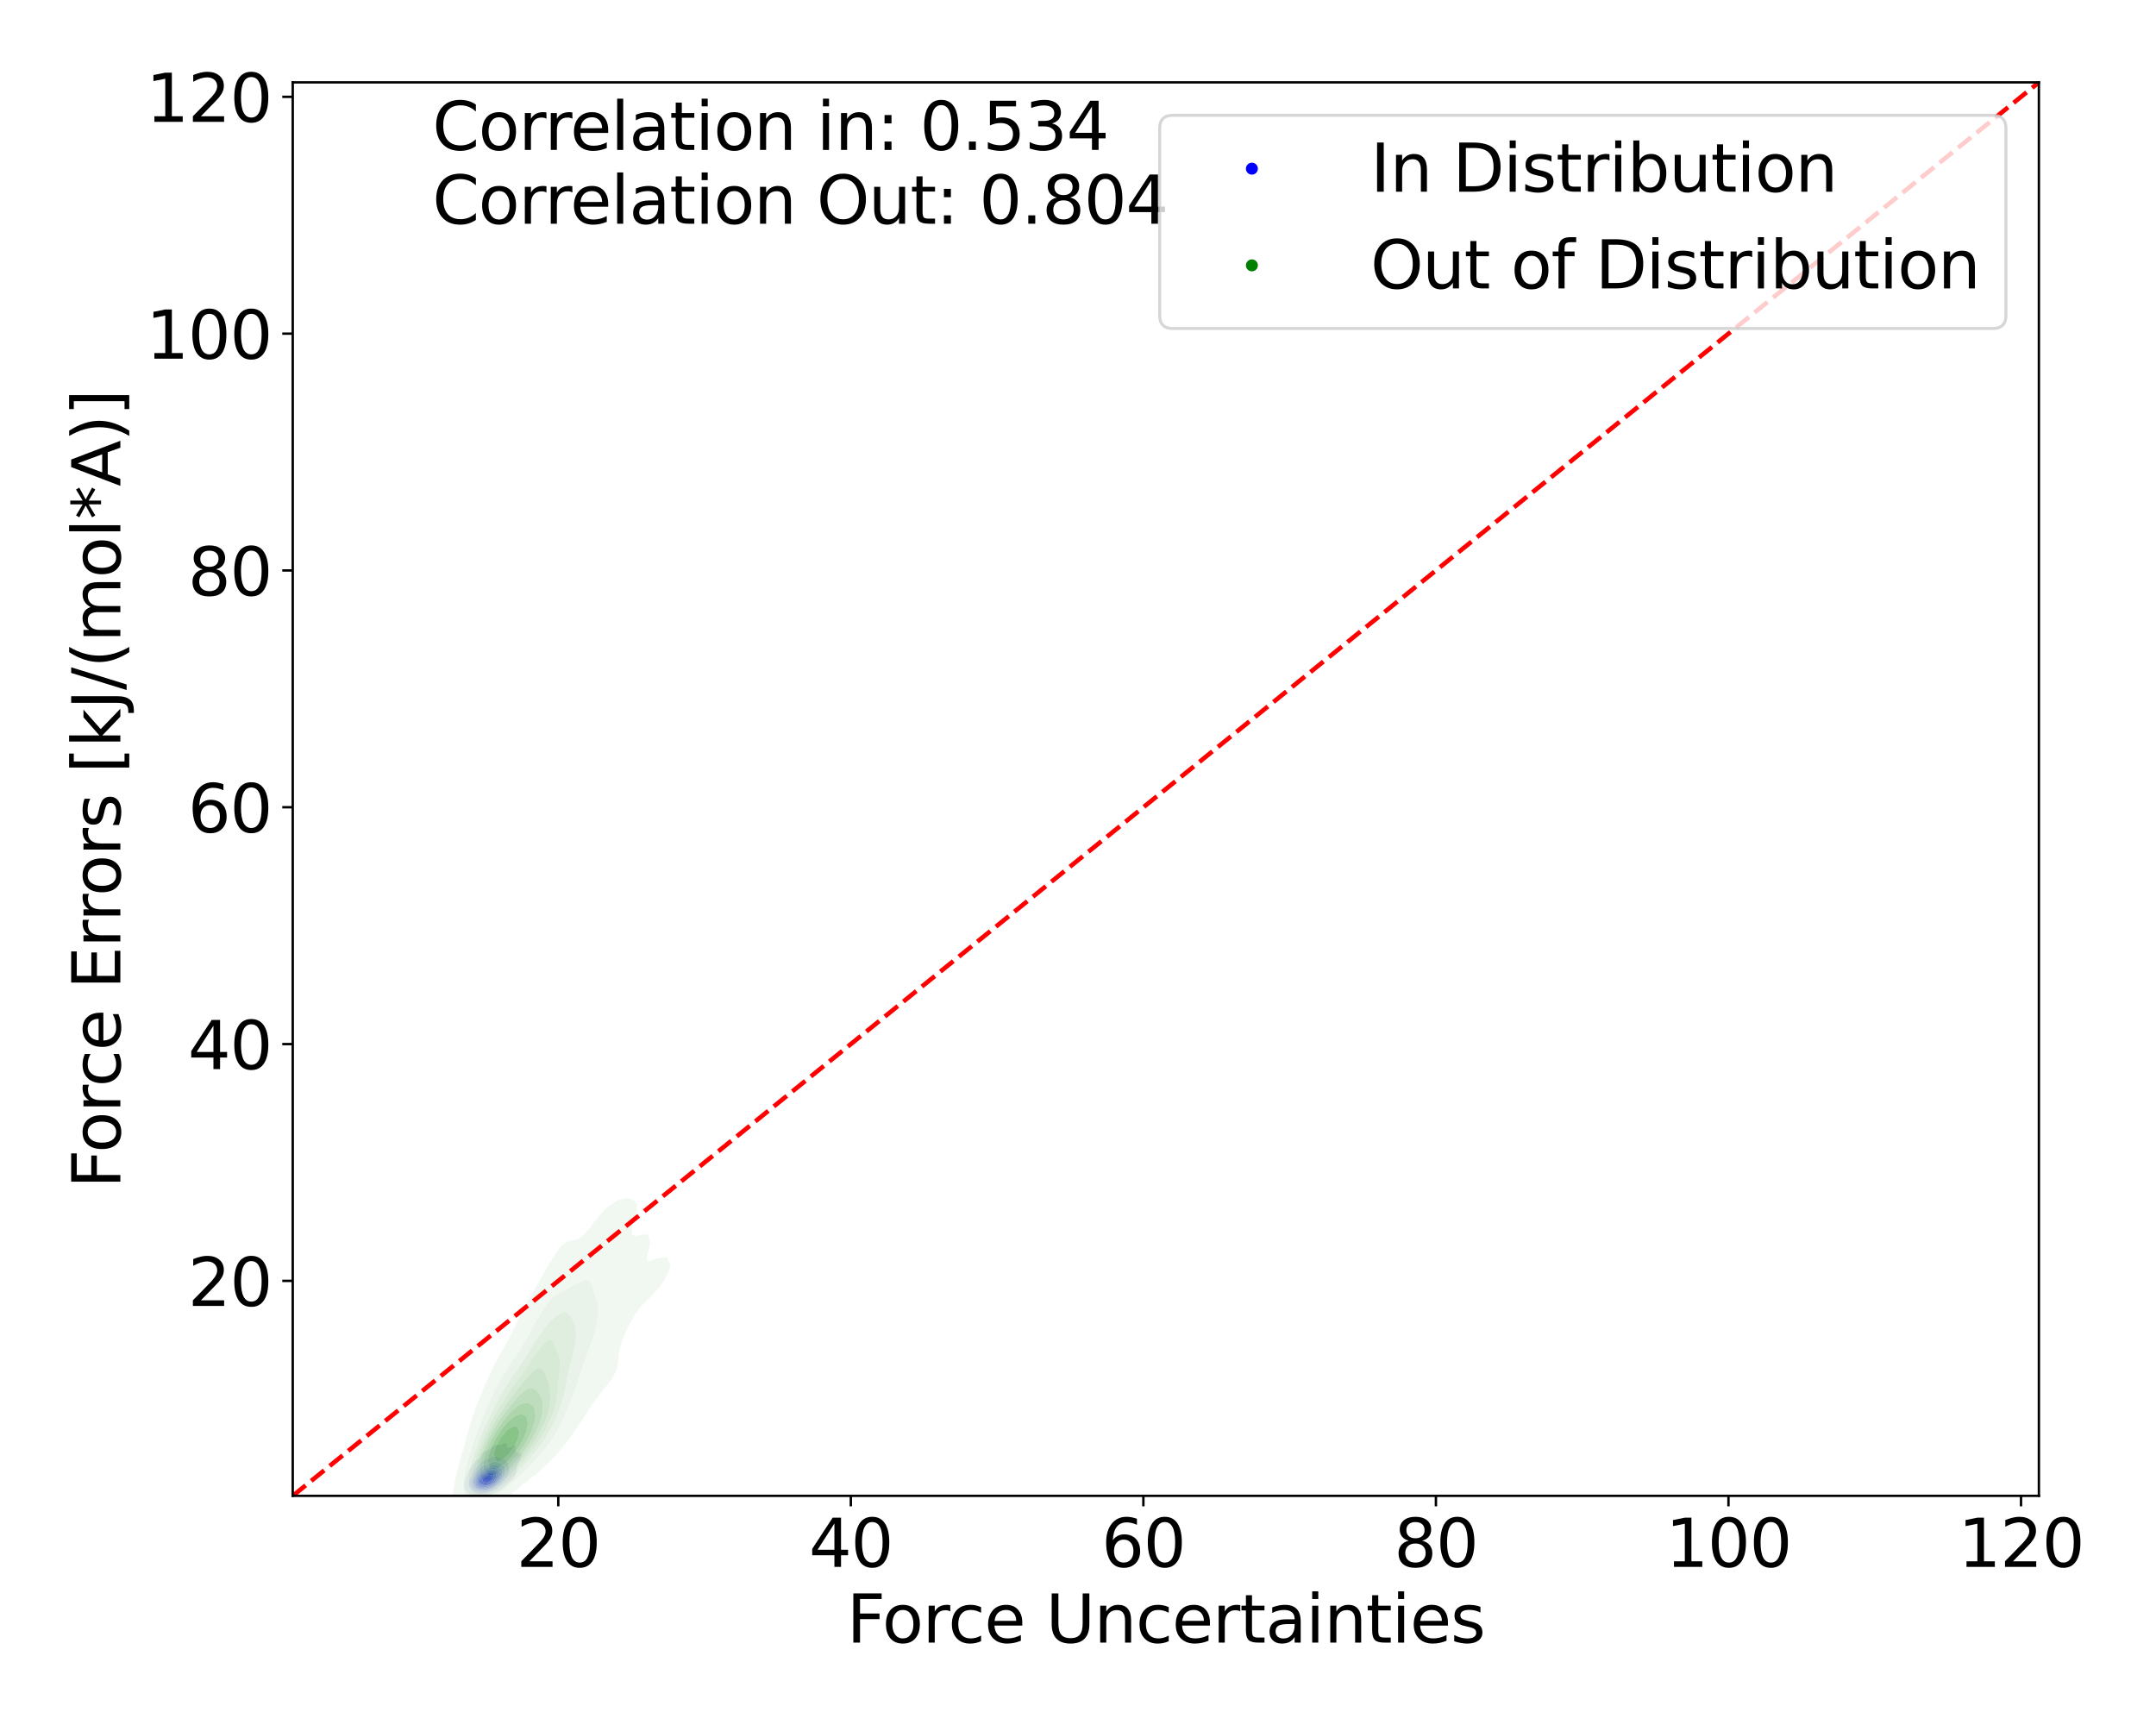 <?xml version="1.0" encoding="utf-8" standalone="no"?>
<!DOCTYPE svg PUBLIC "-//W3C//DTD SVG 1.1//EN"
  "http://www.w3.org/Graphics/SVG/1.1/DTD/svg11.dtd">
<svg xmlns:xlink="http://www.w3.org/1999/xlink" width="720pt" height="576pt" viewBox="0 0 720 576" xmlns="http://www.w3.org/2000/svg" version="1.1">
 <defs>
  <style type="text/css">*{stroke-linejoin: round; stroke-linecap: butt}</style>
 </defs>
 <g id="figure_1">
  <g id="patch_1">
   <path d="M 0 576 
L 720 576 
L 720 0 
L 0 0 
z
" style="fill: #ffffff"/>
  </g>
  <g id="axes_1">
   <g id="patch_2">
    <path d="M 97.76 499.48 
L 680.89 499.48 
L 680.89 27.502 
L 97.76 27.502 
z
" style="fill: #ffffff"/>
   </g>
   <g id="QuadContourSet_1">
    <path d="M 159.21 499.62 
L 159.47 499.669 
L 159.729 499.704 
L 159.989 499.726 
L 160.248 499.737 
L 160.507 499.738 
L 160.767 499.734 
L 161.026 499.73 
L 161.286 499.728 
L 161.545 499.728 
L 161.805 499.726 
L 162.064 499.709 
L 162.324 499.668 
L 162.508 499.615 
L 162.583 499.601 
L 162.843 499.524 
L 163.102 499.417 
L 163.346 499.281 
L 163.361 499.275 
L 163.621 499.156 
L 163.88 499.014 
L 164.001 498.947 
L 164.14 498.886 
L 164.399 498.775 
L 164.659 498.656 
L 164.759 498.612 
L 164.918 498.558 
L 165.178 498.46 
L 165.437 498.342 
L 165.561 498.278 
L 165.697 498.222 
L 165.956 498.099 
L 166.215 497.954 
L 166.234 497.944 
L 166.475 497.832 
L 166.734 497.695 
L 166.88 497.609 
L 166.994 497.553 
L 167.253 497.406 
L 167.436 497.275 
L 167.513 497.229 
L 167.772 497.038 
L 167.881 496.94 
L 168.032 496.821 
L 168.255 496.606 
L 168.291 496.574 
L 168.551 496.322 
L 168.601 496.272 
L 168.81 496.066 
L 168.941 495.937 
L 169.07 495.81 
L 169.294 495.603 
L 169.329 495.57 
L 169.588 495.36 
L 169.713 495.269 
L 169.848 495.168 
L 170.107 494.983 
L 170.175 494.934 
L 170.367 494.794 
L 170.6 494.6 
L 170.626 494.576 
L 170.886 494.333 
L 170.952 494.266 
L 171.145 494.05 
L 171.25 493.931 
L 171.405 493.727 
L 171.51 493.597 
L 171.664 493.364 
L 171.741 493.262 
L 171.924 492.953 
L 171.942 492.928 
L 172.122 492.594 
L 172.183 492.427 
L 172.263 492.259 
L 172.372 491.925 
L 172.439 491.591 
L 172.442 491.569 
L 172.501 491.256 
L 172.53 490.922 
L 172.535 490.588 
L 172.534 490.253 
L 172.561 489.919 
L 172.642 489.584 
L 172.702 489.419 
L 172.791 489.25 
L 172.961 488.936 
L 172.976 488.916 
L 173.162 488.581 
L 173.221 488.431 
L 173.287 488.247 
L 173.4 487.913 
L 173.48 487.712 
L 173.527 487.578 
L 173.676 487.244 
L 173.74 487.117 
L 173.84 486.91 
L 173.999 486.575 
L 173.999 486.575 
L 174.131 486.241 
L 174.202 485.906 
L 174.148 485.572 
L 173.999 485.395 
L 173.768 485.238 
L 173.74 485.224 
L 173.48 485.13 
L 173.221 485.064 
L 172.961 485.023 
L 172.702 484.986 
L 172.442 484.909 
L 172.435 484.903 
L 172.246 484.569 
L 172.215 484.235 
L 172.21 483.9 
L 172.195 483.566 
L 172.183 483.378 
L 172.168 483.232 
L 172.126 482.897 
L 172.018 482.563 
L 171.924 482.478 
L 171.749 482.563 
L 171.664 482.587 
L 171.405 482.76 
L 171.229 482.897 
L 171.145 482.944 
L 170.886 483.105 
L 170.677 483.232 
L 170.626 483.255 
L 170.367 483.36 
L 170.107 483.435 
L 169.848 483.458 
L 169.588 483.4 
L 169.329 483.237 
L 169.323 483.232 
L 169.203 482.897 
L 169.212 482.563 
L 169.204 482.228 
L 169.07 482.021 
L 168.81 481.938 
L 168.551 481.985 
L 168.291 482.069 
L 168.032 482.167 
L 167.879 482.228 
L 167.772 482.279 
L 167.513 482.382 
L 167.253 482.457 
L 166.994 482.497 
L 166.734 482.505 
L 166.475 482.502 
L 166.215 482.507 
L 165.956 482.524 
L 165.697 482.55 
L 165.595 482.563 
L 165.437 482.582 
L 165.178 482.631 
L 164.918 482.726 
L 164.675 482.897 
L 164.659 482.909 
L 164.399 483.159 
L 164.34 483.232 
L 164.14 483.451 
L 164.041 483.566 
L 163.88 483.725 
L 163.687 483.9 
L 163.621 483.95 
L 163.361 484.11 
L 163.102 484.229 
L 163.084 484.235 
L 162.843 484.301 
L 162.583 484.353 
L 162.324 484.404 
L 162.064 484.476 
L 161.837 484.569 
L 161.805 484.583 
L 161.545 484.745 
L 161.354 484.903 
L 161.286 484.973 
L 161.079 485.238 
L 161.026 485.33 
L 160.91 485.572 
L 160.776 485.906 
L 160.767 485.923 
L 160.618 486.241 
L 160.507 486.394 
L 160.39 486.575 
L 160.248 486.72 
L 160.078 486.91 
L 159.989 486.983 
L 159.729 487.215 
L 159.697 487.244 
L 159.47 487.423 
L 159.294 487.578 
L 159.21 487.648 
L 158.951 487.893 
L 158.931 487.913 
L 158.691 488.159 
L 158.613 488.247 
L 158.432 488.45 
L 158.321 488.581 
L 158.172 488.752 
L 158.036 488.916 
L 157.913 489.058 
L 157.753 489.25 
L 157.653 489.369 
L 157.48 489.584 
L 157.394 489.698 
L 157.231 489.919 
L 157.135 490.065 
L 157.011 490.253 
L 156.875 490.497 
L 156.823 490.588 
L 156.659 490.922 
L 156.616 491.023 
L 156.51 491.256 
L 156.384 491.591 
L 156.356 491.669 
L 156.258 491.925 
L 156.139 492.259 
L 156.097 492.37 
L 156.003 492.594 
L 155.856 492.928 
L 155.837 492.969 
L 155.69 493.262 
L 155.578 493.514 
L 155.537 493.597 
L 155.401 493.931 
L 155.318 494.22 
L 155.303 494.266 
L 155.224 494.6 
L 155.17 494.934 
L 155.129 495.269 
L 155.097 495.603 
L 155.077 495.937 
L 155.077 496.272 
L 155.109 496.606 
L 155.186 496.94 
L 155.318 497.256 
L 155.326 497.275 
L 155.506 497.609 
L 155.578 497.719 
L 155.722 497.944 
L 155.837 498.095 
L 155.989 498.278 
L 156.097 498.385 
L 156.356 498.587 
L 156.397 498.612 
L 156.616 498.739 
L 156.875 498.856 
L 157.114 498.947 
L 157.135 498.956 
L 157.394 499.075 
L 157.653 499.182 
L 157.913 499.273 
L 157.938 499.281 
L 158.172 499.374 
L 158.432 499.457 
L 158.691 499.523 
L 158.951 499.576 
L 159.189 499.615 
z
M 160.59 498.612 
L 160.507 498.61 
L 160.248 498.595 
L 159.989 498.573 
L 159.729 498.543 
L 159.47 498.505 
L 159.21 498.455 
L 158.951 498.389 
L 158.691 498.301 
L 158.636 498.278 
L 158.432 498.196 
L 158.172 498.066 
L 157.966 497.944 
L 157.913 497.912 
L 157.653 497.745 
L 157.476 497.609 
L 157.394 497.536 
L 157.152 497.275 
L 157.135 497.25 
L 156.931 496.94 
L 156.875 496.834 
L 156.755 496.606 
L 156.62 496.272 
L 156.616 496.255 
L 156.525 495.937 
L 156.484 495.603 
L 156.49 495.269 
L 156.534 494.934 
L 156.616 494.6 
L 156.616 494.6 
L 156.718 494.266 
L 156.862 493.931 
L 156.875 493.906 
L 157.024 493.597 
L 157.135 493.401 
L 157.209 493.262 
L 157.394 492.935 
L 157.398 492.928 
L 157.561 492.594 
L 157.653 492.395 
L 157.713 492.259 
L 157.853 491.925 
L 157.913 491.789 
L 157.998 491.591 
L 158.17 491.256 
L 158.172 491.252 
L 158.371 490.922 
L 158.432 490.835 
L 158.615 490.588 
L 158.691 490.493 
L 158.898 490.253 
L 158.951 490.194 
L 159.21 489.919 
L 159.21 489.919 
L 159.47 489.645 
L 159.529 489.584 
L 159.729 489.374 
L 159.849 489.25 
L 159.989 489.104 
L 160.173 488.916 
L 160.248 488.841 
L 160.507 488.59 
L 160.517 488.581 
L 160.767 488.353 
L 160.891 488.247 
L 161.026 488.133 
L 161.286 487.926 
L 161.304 487.913 
L 161.545 487.732 
L 161.764 487.578 
L 161.805 487.55 
L 162.064 487.388 
L 162.324 487.245 
L 162.325 487.244 
L 162.583 487.132 
L 162.843 487.043 
L 163.102 486.967 
L 163.302 486.91 
L 163.361 486.894 
L 163.621 486.82 
L 163.88 486.733 
L 164.14 486.633 
L 164.289 486.575 
L 164.399 486.535 
L 164.659 486.451 
L 164.918 486.39 
L 165.178 486.361 
L 165.437 486.371 
L 165.697 486.417 
L 165.956 486.492 
L 166.189 486.575 
L 166.215 486.585 
L 166.475 486.678 
L 166.734 486.77 
L 166.994 486.852 
L 167.216 486.91 
L 167.253 486.919 
L 167.513 486.967 
L 167.772 487.014 
L 168.032 487.079 
L 168.291 487.196 
L 168.359 487.244 
L 168.551 487.405 
L 168.715 487.578 
L 168.81 487.651 
L 169.07 487.895 
L 169.084 487.913 
L 169.329 488.188 
L 169.366 488.247 
L 169.572 488.581 
L 169.588 488.611 
L 169.727 488.916 
L 169.84 489.25 
L 169.848 489.283 
L 169.93 489.584 
L 170.011 489.919 
L 170.072 490.253 
L 170.08 490.588 
L 170.035 490.922 
L 169.964 491.256 
L 169.889 491.591 
L 169.848 491.806 
L 169.826 491.925 
L 169.771 492.259 
L 169.694 492.594 
L 169.588 492.863 
L 169.565 492.928 
L 169.381 493.262 
L 169.329 493.333 
L 169.15 493.597 
L 169.07 493.695 
L 168.893 493.931 
L 168.81 494.031 
L 168.629 494.266 
L 168.551 494.364 
L 168.369 494.6 
L 168.291 494.7 
L 168.107 494.934 
L 168.032 495.028 
L 167.827 495.269 
L 167.772 495.33 
L 167.513 495.594 
L 167.503 495.603 
L 167.253 495.83 
L 167.12 495.937 
L 166.994 496.037 
L 166.734 496.227 
L 166.672 496.272 
L 166.475 496.417 
L 166.215 496.59 
L 166.192 496.606 
L 165.956 496.777 
L 165.697 496.94 
L 165.695 496.94 
L 165.437 497.118 
L 165.178 497.266 
L 165.161 497.275 
L 164.918 497.428 
L 164.659 497.566 
L 164.574 497.609 
L 164.399 497.713 
L 164.14 497.852 
L 163.953 497.944 
L 163.88 497.986 
L 163.621 498.126 
L 163.361 498.244 
L 163.273 498.278 
L 163.102 498.358 
L 162.843 498.451 
L 162.583 498.516 
L 162.324 498.559 
L 162.064 498.586 
L 161.805 498.602 
L 161.552 498.612 
L 161.545 498.613 
L 161.286 498.621 
L 161.026 498.623 
L 160.767 498.62 
z
" clip-path="url(#p7b70124175)" style="fill: #e6e6f3"/>
    <path d="M 160.767 498.62 
L 161.026 498.623 
L 161.286 498.621 
L 161.545 498.613 
L 161.552 498.612 
L 161.805 498.602 
L 162.064 498.586 
L 162.324 498.559 
L 162.583 498.516 
L 162.843 498.451 
L 163.102 498.358 
L 163.273 498.278 
L 163.361 498.244 
L 163.621 498.126 
L 163.88 497.986 
L 163.953 497.944 
L 164.14 497.852 
L 164.399 497.713 
L 164.574 497.609 
L 164.659 497.566 
L 164.918 497.428 
L 165.161 497.275 
L 165.178 497.266 
L 165.437 497.118 
L 165.695 496.94 
L 165.697 496.94 
L 165.956 496.777 
L 166.192 496.606 
L 166.215 496.59 
L 166.475 496.417 
L 166.672 496.272 
L 166.734 496.227 
L 166.994 496.037 
L 167.12 495.937 
L 167.253 495.83 
L 167.503 495.603 
L 167.513 495.594 
L 167.772 495.33 
L 167.827 495.269 
L 168.032 495.028 
L 168.107 494.934 
L 168.291 494.7 
L 168.369 494.6 
L 168.551 494.364 
L 168.629 494.266 
L 168.81 494.031 
L 168.893 493.931 
L 169.07 493.695 
L 169.15 493.597 
L 169.329 493.333 
L 169.381 493.262 
L 169.565 492.928 
L 169.588 492.863 
L 169.694 492.594 
L 169.771 492.259 
L 169.826 491.925 
L 169.848 491.806 
L 169.889 491.591 
L 169.964 491.256 
L 170.035 490.922 
L 170.08 490.588 
L 170.072 490.253 
L 170.011 489.919 
L 169.93 489.584 
L 169.848 489.283 
L 169.84 489.25 
L 169.727 488.916 
L 169.588 488.611 
L 169.572 488.581 
L 169.366 488.247 
L 169.329 488.188 
L 169.084 487.913 
L 169.07 487.895 
L 168.81 487.651 
L 168.715 487.578 
L 168.551 487.405 
L 168.359 487.244 
L 168.291 487.196 
L 168.032 487.079 
L 167.772 487.014 
L 167.513 486.967 
L 167.253 486.919 
L 167.216 486.91 
L 166.994 486.852 
L 166.734 486.77 
L 166.475 486.678 
L 166.215 486.585 
L 166.189 486.575 
L 165.956 486.492 
L 165.697 486.417 
L 165.437 486.371 
L 165.178 486.361 
L 164.918 486.39 
L 164.659 486.451 
L 164.399 486.535 
L 164.289 486.575 
L 164.14 486.633 
L 163.88 486.733 
L 163.621 486.82 
L 163.361 486.894 
L 163.302 486.91 
L 163.102 486.967 
L 162.843 487.043 
L 162.583 487.132 
L 162.325 487.244 
L 162.324 487.245 
L 162.064 487.388 
L 161.805 487.55 
L 161.764 487.578 
L 161.545 487.732 
L 161.304 487.913 
L 161.286 487.926 
L 161.026 488.133 
L 160.891 488.247 
L 160.767 488.353 
L 160.517 488.581 
L 160.507 488.59 
L 160.248 488.841 
L 160.173 488.916 
L 159.989 489.104 
L 159.849 489.25 
L 159.729 489.374 
L 159.529 489.584 
L 159.47 489.645 
L 159.21 489.919 
L 159.21 489.919 
L 158.951 490.194 
L 158.898 490.253 
L 158.691 490.493 
L 158.615 490.588 
L 158.432 490.835 
L 158.371 490.922 
L 158.172 491.252 
L 158.17 491.256 
L 157.998 491.591 
L 157.913 491.789 
L 157.853 491.925 
L 157.713 492.259 
L 157.653 492.395 
L 157.561 492.594 
L 157.398 492.928 
L 157.394 492.935 
L 157.209 493.262 
L 157.135 493.401 
L 157.024 493.597 
L 156.875 493.906 
L 156.862 493.931 
L 156.718 494.266 
L 156.616 494.6 
L 156.616 494.6 
L 156.534 494.934 
L 156.49 495.269 
L 156.484 495.603 
L 156.525 495.937 
L 156.616 496.255 
L 156.62 496.272 
L 156.755 496.606 
L 156.875 496.834 
L 156.931 496.94 
L 157.135 497.25 
L 157.152 497.275 
L 157.394 497.536 
L 157.476 497.609 
L 157.653 497.745 
L 157.913 497.912 
L 157.966 497.944 
L 158.172 498.066 
L 158.432 498.196 
L 158.636 498.278 
L 158.691 498.301 
L 158.951 498.389 
L 159.21 498.455 
L 159.47 498.505 
L 159.729 498.543 
L 159.989 498.573 
L 160.248 498.595 
L 160.507 498.61 
L 160.59 498.612 
z
M 160.129 497.944 
L 159.989 497.926 
L 159.729 497.883 
L 159.47 497.826 
L 159.21 497.749 
L 158.951 497.645 
L 158.879 497.609 
L 158.691 497.511 
L 158.432 497.344 
L 158.338 497.275 
L 158.172 497.136 
L 157.973 496.94 
L 157.913 496.863 
L 157.734 496.606 
L 157.653 496.448 
L 157.564 496.272 
L 157.432 495.937 
L 157.394 495.8 
L 157.34 495.603 
L 157.302 495.269 
L 157.321 494.934 
L 157.389 494.6 
L 157.394 494.585 
L 157.494 494.266 
L 157.636 493.931 
L 157.653 493.897 
L 157.8 493.597 
L 157.913 493.392 
L 157.982 493.262 
L 158.17 492.928 
L 158.172 492.925 
L 158.352 492.594 
L 158.432 492.445 
L 158.534 492.259 
L 158.691 491.979 
L 158.723 491.925 
L 158.934 491.591 
L 158.951 491.566 
L 159.185 491.256 
L 159.21 491.225 
L 159.47 490.94 
L 159.488 490.922 
L 159.729 490.685 
L 159.841 490.588 
L 159.989 490.451 
L 160.223 490.253 
L 160.248 490.23 
L 160.507 490.011 
L 160.635 489.919 
L 160.767 489.81 
L 161.026 489.635 
L 161.127 489.584 
L 161.286 489.494 
L 161.545 489.39 
L 161.805 489.323 
L 162.064 489.274 
L 162.176 489.25 
L 162.324 489.213 
L 162.583 489.131 
L 162.843 489.039 
L 163.102 488.942 
L 163.166 488.916 
L 163.361 488.818 
L 163.621 488.694 
L 163.877 488.581 
L 163.88 488.579 
L 164.14 488.445 
L 164.399 488.335 
L 164.659 488.247 
L 164.659 488.247 
L 164.918 488.169 
L 165.178 488.126 
L 165.437 488.115 
L 165.697 488.135 
L 165.956 488.186 
L 166.14 488.247 
L 166.215 488.273 
L 166.475 488.4 
L 166.734 488.566 
L 166.756 488.581 
L 166.994 488.729 
L 167.253 488.894 
L 167.288 488.916 
L 167.513 489.055 
L 167.772 489.24 
L 167.786 489.25 
L 168.032 489.477 
L 168.134 489.584 
L 168.291 489.82 
L 168.347 489.919 
L 168.453 490.253 
L 168.507 490.588 
L 168.547 490.922 
L 168.551 490.959 
L 168.584 491.256 
L 168.6 491.591 
L 168.583 491.925 
L 168.551 492.155 
L 168.538 492.259 
L 168.475 492.594 
L 168.388 492.928 
L 168.291 493.192 
L 168.268 493.262 
L 168.117 493.597 
L 168.032 493.744 
L 167.93 493.931 
L 167.772 494.17 
L 167.711 494.266 
L 167.513 494.535 
L 167.466 494.6 
L 167.253 494.859 
L 167.191 494.934 
L 166.994 495.149 
L 166.883 495.269 
L 166.734 495.414 
L 166.535 495.603 
L 166.475 495.657 
L 166.215 495.886 
L 166.156 495.937 
L 165.956 496.106 
L 165.745 496.272 
L 165.697 496.31 
L 165.437 496.505 
L 165.291 496.606 
L 165.178 496.687 
L 164.918 496.854 
L 164.771 496.94 
L 164.659 497.011 
L 164.399 497.157 
L 164.166 497.275 
L 164.14 497.289 
L 163.88 497.423 
L 163.621 497.539 
L 163.439 497.609 
L 163.361 497.644 
L 163.102 497.741 
L 162.843 497.818 
L 162.583 497.876 
L 162.324 497.919 
L 162.119 497.944 
L 162.064 497.951 
L 161.805 497.979 
L 161.545 497.997 
L 161.286 498.007 
L 161.026 498.009 
L 160.767 498.003 
L 160.507 497.986 
L 160.248 497.96 
z
" clip-path="url(#p7b70124175)" style="fill: #d0d0f4"/>
    <path d="M 160.248 497.96 
L 160.507 497.986 
L 160.767 498.003 
L 161.026 498.009 
L 161.286 498.007 
L 161.545 497.997 
L 161.805 497.979 
L 162.064 497.951 
L 162.119 497.944 
L 162.324 497.919 
L 162.583 497.876 
L 162.843 497.818 
L 163.102 497.741 
L 163.361 497.644 
L 163.439 497.609 
L 163.621 497.539 
L 163.88 497.423 
L 164.14 497.289 
L 164.166 497.275 
L 164.399 497.157 
L 164.659 497.011 
L 164.771 496.94 
L 164.918 496.854 
L 165.178 496.687 
L 165.291 496.606 
L 165.437 496.505 
L 165.697 496.31 
L 165.745 496.272 
L 165.956 496.106 
L 166.156 495.937 
L 166.215 495.886 
L 166.475 495.657 
L 166.535 495.603 
L 166.734 495.414 
L 166.883 495.269 
L 166.994 495.149 
L 167.191 494.934 
L 167.253 494.859 
L 167.466 494.6 
L 167.513 494.535 
L 167.711 494.266 
L 167.772 494.17 
L 167.93 493.931 
L 168.032 493.744 
L 168.117 493.597 
L 168.268 493.262 
L 168.291 493.192 
L 168.388 492.928 
L 168.475 492.594 
L 168.538 492.259 
L 168.551 492.155 
L 168.583 491.925 
L 168.6 491.591 
L 168.584 491.256 
L 168.551 490.959 
L 168.547 490.922 
L 168.507 490.588 
L 168.453 490.253 
L 168.347 489.919 
L 168.291 489.82 
L 168.134 489.584 
L 168.032 489.477 
L 167.786 489.25 
L 167.772 489.24 
L 167.513 489.055 
L 167.288 488.916 
L 167.253 488.894 
L 166.994 488.729 
L 166.756 488.581 
L 166.734 488.566 
L 166.475 488.4 
L 166.215 488.273 
L 166.14 488.247 
L 165.956 488.186 
L 165.697 488.135 
L 165.437 488.115 
L 165.178 488.126 
L 164.918 488.169 
L 164.659 488.247 
L 164.659 488.247 
L 164.399 488.335 
L 164.14 488.445 
L 163.88 488.579 
L 163.877 488.581 
L 163.621 488.694 
L 163.361 488.818 
L 163.166 488.916 
L 163.102 488.942 
L 162.843 489.039 
L 162.583 489.131 
L 162.324 489.213 
L 162.176 489.25 
L 162.064 489.274 
L 161.805 489.323 
L 161.545 489.39 
L 161.286 489.494 
L 161.127 489.584 
L 161.026 489.635 
L 160.767 489.81 
L 160.635 489.919 
L 160.507 490.011 
L 160.248 490.23 
L 160.223 490.253 
L 159.989 490.451 
L 159.841 490.588 
L 159.729 490.685 
L 159.488 490.922 
L 159.47 490.94 
L 159.21 491.225 
L 159.185 491.256 
L 158.951 491.566 
L 158.934 491.591 
L 158.723 491.925 
L 158.691 491.979 
L 158.534 492.259 
L 158.432 492.445 
L 158.352 492.594 
L 158.172 492.925 
L 158.17 492.928 
L 157.982 493.262 
L 157.913 493.392 
L 157.8 493.597 
L 157.653 493.897 
L 157.636 493.931 
L 157.494 494.266 
L 157.394 494.585 
L 157.389 494.6 
L 157.321 494.934 
L 157.302 495.269 
L 157.34 495.603 
L 157.394 495.8 
L 157.432 495.937 
L 157.564 496.272 
L 157.653 496.448 
L 157.734 496.606 
L 157.913 496.863 
L 157.973 496.94 
L 158.172 497.136 
L 158.338 497.275 
L 158.432 497.344 
L 158.691 497.511 
L 158.879 497.609 
L 158.951 497.645 
L 159.21 497.749 
L 159.47 497.826 
L 159.729 497.883 
L 159.989 497.926 
L 160.129 497.944 
z
M 159.629 497.275 
L 159.47 497.218 
L 159.21 497.093 
L 158.97 496.94 
L 158.951 496.926 
L 158.691 496.692 
L 158.61 496.606 
L 158.432 496.342 
L 158.388 496.272 
L 158.248 495.937 
L 158.172 495.67 
L 158.152 495.603 
L 158.084 495.269 
L 158.059 494.934 
L 158.087 494.6 
L 158.166 494.266 
L 158.172 494.249 
L 158.285 493.931 
L 158.432 493.614 
L 158.439 493.597 
L 158.616 493.262 
L 158.691 493.131 
L 158.809 492.928 
L 158.951 492.697 
L 159.017 492.594 
L 159.21 492.306 
L 159.244 492.259 
L 159.47 491.966 
L 159.506 491.925 
L 159.729 491.68 
L 159.826 491.591 
L 159.989 491.443 
L 160.234 491.256 
L 160.248 491.245 
L 160.507 491.069 
L 160.767 490.923 
L 160.769 490.922 
L 161.026 490.78 
L 161.286 490.654 
L 161.431 490.588 
L 161.545 490.531 
L 161.805 490.404 
L 162.064 490.283 
L 162.125 490.253 
L 162.324 490.151 
L 162.583 490.02 
L 162.785 489.919 
L 162.843 489.889 
L 163.102 489.755 
L 163.361 489.631 
L 163.47 489.584 
L 163.621 489.514 
L 163.88 489.409 
L 164.14 489.324 
L 164.399 489.259 
L 164.456 489.25 
L 164.659 489.213 
L 164.918 489.193 
L 165.178 489.204 
L 165.437 489.25 
L 165.439 489.25 
L 165.697 489.32 
L 165.956 489.413 
L 166.215 489.524 
L 166.339 489.584 
L 166.475 489.65 
L 166.734 489.815 
L 166.86 489.919 
L 166.994 490.063 
L 167.14 490.253 
L 167.253 490.445 
L 167.334 490.588 
L 167.492 490.922 
L 167.513 490.974 
L 167.618 491.256 
L 167.706 491.591 
L 167.75 491.925 
L 167.751 492.259 
L 167.71 492.594 
L 167.632 492.928 
L 167.518 493.262 
L 167.513 493.274 
L 167.376 493.597 
L 167.253 493.829 
L 167.201 493.931 
L 166.994 494.266 
L 166.994 494.266 
L 166.759 494.6 
L 166.734 494.631 
L 166.492 494.934 
L 166.475 494.954 
L 166.215 495.244 
L 166.194 495.269 
L 165.956 495.508 
L 165.861 495.603 
L 165.697 495.753 
L 165.486 495.937 
L 165.437 495.977 
L 165.178 496.181 
L 165.053 496.272 
L 164.918 496.366 
L 164.659 496.532 
L 164.532 496.606 
L 164.399 496.683 
L 164.14 496.818 
L 163.88 496.938 
L 163.874 496.94 
L 163.621 497.05 
L 163.361 497.148 
L 163.102 497.232 
L 162.944 497.275 
L 162.843 497.305 
L 162.583 497.37 
L 162.324 497.422 
L 162.064 497.461 
L 161.805 497.489 
L 161.545 497.506 
L 161.286 497.513 
L 161.026 497.508 
L 160.767 497.493 
L 160.507 497.467 
L 160.248 497.429 
L 159.989 497.377 
L 159.729 497.309 
z
" clip-path="url(#p7b70124175)" style="fill: #b8b8f6"/>
    <path d="M 159.729 497.309 
L 159.989 497.377 
L 160.248 497.429 
L 160.507 497.467 
L 160.767 497.493 
L 161.026 497.508 
L 161.286 497.513 
L 161.545 497.506 
L 161.805 497.489 
L 162.064 497.461 
L 162.324 497.422 
L 162.583 497.37 
L 162.843 497.305 
L 162.944 497.275 
L 163.102 497.232 
L 163.361 497.148 
L 163.621 497.05 
L 163.874 496.94 
L 163.88 496.938 
L 164.14 496.818 
L 164.399 496.683 
L 164.532 496.606 
L 164.659 496.532 
L 164.918 496.366 
L 165.053 496.272 
L 165.178 496.181 
L 165.437 495.977 
L 165.486 495.937 
L 165.697 495.753 
L 165.861 495.603 
L 165.956 495.508 
L 166.194 495.269 
L 166.215 495.244 
L 166.475 494.954 
L 166.492 494.934 
L 166.734 494.631 
L 166.759 494.6 
L 166.994 494.266 
L 166.994 494.266 
L 167.201 493.931 
L 167.253 493.829 
L 167.376 493.597 
L 167.513 493.274 
L 167.518 493.262 
L 167.632 492.928 
L 167.71 492.594 
L 167.751 492.259 
L 167.75 491.925 
L 167.706 491.591 
L 167.618 491.256 
L 167.513 490.974 
L 167.492 490.922 
L 167.334 490.588 
L 167.253 490.445 
L 167.14 490.253 
L 166.994 490.063 
L 166.86 489.919 
L 166.734 489.815 
L 166.475 489.65 
L 166.339 489.584 
L 166.215 489.524 
L 165.956 489.413 
L 165.697 489.32 
L 165.439 489.25 
L 165.437 489.25 
L 165.178 489.204 
L 164.918 489.193 
L 164.659 489.213 
L 164.456 489.25 
L 164.399 489.259 
L 164.14 489.324 
L 163.88 489.409 
L 163.621 489.514 
L 163.47 489.584 
L 163.361 489.631 
L 163.102 489.755 
L 162.843 489.889 
L 162.785 489.919 
L 162.583 490.02 
L 162.324 490.151 
L 162.125 490.253 
L 162.064 490.283 
L 161.805 490.404 
L 161.545 490.531 
L 161.431 490.588 
L 161.286 490.654 
L 161.026 490.78 
L 160.769 490.922 
L 160.767 490.923 
L 160.507 491.069 
L 160.248 491.245 
L 160.234 491.256 
L 159.989 491.443 
L 159.826 491.591 
L 159.729 491.68 
L 159.506 491.925 
L 159.47 491.966 
L 159.244 492.259 
L 159.21 492.306 
L 159.017 492.594 
L 158.951 492.697 
L 158.809 492.928 
L 158.691 493.131 
L 158.616 493.262 
L 158.439 493.597 
L 158.432 493.614 
L 158.285 493.931 
L 158.172 494.249 
L 158.166 494.266 
L 158.087 494.6 
L 158.059 494.934 
L 158.084 495.269 
L 158.152 495.603 
L 158.172 495.67 
L 158.248 495.937 
L 158.388 496.272 
L 158.432 496.342 
L 158.61 496.606 
L 158.691 496.692 
L 158.951 496.926 
L 158.97 496.94 
L 159.21 497.093 
L 159.47 497.218 
L 159.629 497.275 
z
M 160.39 496.94 
L 160.248 496.908 
L 159.989 496.83 
L 159.729 496.721 
L 159.526 496.606 
L 159.47 496.567 
L 159.21 496.332 
L 159.156 496.272 
L 158.955 495.937 
L 158.951 495.925 
L 158.842 495.603 
L 158.781 495.269 
L 158.755 494.934 
L 158.763 494.6 
L 158.815 494.266 
L 158.916 493.931 
L 158.951 493.851 
L 159.058 493.597 
L 159.21 493.318 
L 159.241 493.262 
L 159.46 492.928 
L 159.47 492.915 
L 159.722 492.594 
L 159.729 492.586 
L 159.989 492.31 
L 160.045 492.259 
L 160.248 492.08 
L 160.458 491.925 
L 160.507 491.888 
L 160.767 491.715 
L 160.98 491.591 
L 161.026 491.563 
L 161.286 491.411 
L 161.545 491.272 
L 161.575 491.256 
L 161.805 491.126 
L 162.064 490.987 
L 162.188 490.922 
L 162.324 490.846 
L 162.583 490.702 
L 162.799 490.588 
L 162.843 490.563 
L 163.102 490.422 
L 163.361 490.296 
L 163.463 490.253 
L 163.621 490.183 
L 163.88 490.093 
L 164.14 490.03 
L 164.399 489.997 
L 164.659 489.994 
L 164.918 490.017 
L 165.178 490.063 
L 165.437 490.129 
L 165.697 490.217 
L 165.78 490.253 
L 165.956 490.338 
L 166.215 490.521 
L 166.284 490.588 
L 166.475 490.822 
L 166.542 490.922 
L 166.734 491.256 
L 166.734 491.256 
L 166.893 491.591 
L 166.994 491.909 
L 166.999 491.925 
L 167.044 492.259 
L 167.031 492.594 
L 166.994 492.784 
L 166.967 492.928 
L 166.864 493.262 
L 166.734 493.572 
L 166.724 493.597 
L 166.556 493.931 
L 166.475 494.067 
L 166.359 494.266 
L 166.215 494.475 
L 166.131 494.6 
L 165.956 494.825 
L 165.87 494.934 
L 165.697 495.131 
L 165.572 495.269 
L 165.437 495.402 
L 165.226 495.603 
L 165.178 495.644 
L 164.918 495.855 
L 164.808 495.937 
L 164.659 496.041 
L 164.399 496.205 
L 164.28 496.272 
L 164.14 496.348 
L 163.88 496.474 
L 163.621 496.586 
L 163.569 496.606 
L 163.361 496.688 
L 163.102 496.78 
L 162.843 496.858 
L 162.583 496.924 
L 162.5 496.94 
L 162.324 496.979 
L 162.064 497.02 
L 161.805 497.046 
L 161.545 497.057 
L 161.286 497.054 
L 161.026 497.038 
L 160.767 497.009 
L 160.507 496.966 
z
" clip-path="url(#p7b70124175)" style="fill: #9d9df7"/>
    <path d="M 160.507 496.966 
L 160.767 497.009 
L 161.026 497.038 
L 161.286 497.054 
L 161.545 497.057 
L 161.805 497.046 
L 162.064 497.02 
L 162.324 496.979 
L 162.5 496.94 
L 162.583 496.924 
L 162.843 496.858 
L 163.102 496.78 
L 163.361 496.688 
L 163.569 496.606 
L 163.621 496.586 
L 163.88 496.474 
L 164.14 496.348 
L 164.28 496.272 
L 164.399 496.205 
L 164.659 496.041 
L 164.808 495.937 
L 164.918 495.855 
L 165.178 495.644 
L 165.226 495.603 
L 165.437 495.402 
L 165.572 495.269 
L 165.697 495.131 
L 165.87 494.934 
L 165.956 494.825 
L 166.131 494.6 
L 166.215 494.475 
L 166.359 494.266 
L 166.475 494.067 
L 166.556 493.931 
L 166.724 493.597 
L 166.734 493.572 
L 166.864 493.262 
L 166.967 492.928 
L 166.994 492.784 
L 167.031 492.594 
L 167.044 492.259 
L 166.999 491.925 
L 166.994 491.909 
L 166.893 491.591 
L 166.734 491.256 
L 166.734 491.256 
L 166.542 490.922 
L 166.475 490.822 
L 166.284 490.588 
L 166.215 490.521 
L 165.956 490.338 
L 165.78 490.253 
L 165.697 490.217 
L 165.437 490.129 
L 165.178 490.063 
L 164.918 490.017 
L 164.659 489.994 
L 164.399 489.997 
L 164.14 490.03 
L 163.88 490.093 
L 163.621 490.183 
L 163.463 490.253 
L 163.361 490.296 
L 163.102 490.422 
L 162.843 490.563 
L 162.799 490.588 
L 162.583 490.702 
L 162.324 490.846 
L 162.188 490.922 
L 162.064 490.987 
L 161.805 491.126 
L 161.575 491.256 
L 161.545 491.272 
L 161.286 491.411 
L 161.026 491.563 
L 160.98 491.591 
L 160.767 491.715 
L 160.507 491.888 
L 160.458 491.925 
L 160.248 492.08 
L 160.045 492.259 
L 159.989 492.31 
L 159.729 492.586 
L 159.722 492.594 
L 159.47 492.915 
L 159.46 492.928 
L 159.241 493.262 
L 159.21 493.318 
L 159.058 493.597 
L 158.951 493.851 
L 158.916 493.931 
L 158.815 494.266 
L 158.763 494.6 
L 158.755 494.934 
L 158.781 495.269 
L 158.842 495.603 
L 158.951 495.925 
L 158.955 495.937 
L 159.156 496.272 
L 159.21 496.332 
L 159.47 496.567 
L 159.526 496.606 
L 159.729 496.721 
L 159.989 496.83 
L 160.248 496.908 
L 160.39 496.94 
z
M 161.295 496.606 
L 161.286 496.605 
L 161.026 496.574 
L 160.767 496.528 
L 160.507 496.465 
L 160.248 496.377 
L 160.028 496.272 
L 159.989 496.249 
L 159.729 496.042 
L 159.632 495.937 
L 159.47 495.665 
L 159.439 495.603 
L 159.345 495.269 
L 159.309 494.934 
L 159.317 494.6 
L 159.369 494.266 
L 159.47 493.938 
L 159.472 493.931 
L 159.623 493.597 
L 159.729 493.422 
L 159.832 493.262 
L 159.989 493.062 
L 160.104 492.928 
L 160.248 492.779 
L 160.453 492.594 
L 160.507 492.546 
L 160.767 492.345 
L 160.891 492.259 
L 161.026 492.165 
L 161.286 492.001 
L 161.415 491.925 
L 161.545 491.846 
L 161.805 491.697 
L 162.004 491.591 
L 162.064 491.556 
L 162.324 491.412 
L 162.583 491.278 
L 162.626 491.256 
L 162.843 491.137 
L 163.102 491.007 
L 163.292 490.922 
L 163.361 490.888 
L 163.621 490.782 
L 163.88 490.704 
L 164.14 490.658 
L 164.399 490.642 
L 164.659 490.655 
L 164.918 490.698 
L 165.178 490.772 
L 165.437 490.887 
L 165.496 490.922 
L 165.697 491.069 
L 165.883 491.256 
L 165.956 491.348 
L 166.12 491.591 
L 166.215 491.774 
L 166.286 491.925 
L 166.378 492.259 
L 166.396 492.594 
L 166.352 492.928 
L 166.258 493.262 
L 166.215 493.368 
L 166.126 493.597 
L 165.96 493.931 
L 165.956 493.938 
L 165.766 494.266 
L 165.697 494.367 
L 165.537 494.6 
L 165.437 494.726 
L 165.267 494.934 
L 165.178 495.031 
L 164.945 495.269 
L 164.918 495.293 
L 164.659 495.516 
L 164.547 495.603 
L 164.399 495.709 
L 164.14 495.875 
L 164.032 495.937 
L 163.88 496.021 
L 163.621 496.149 
L 163.361 496.262 
L 163.336 496.272 
L 163.102 496.363 
L 162.843 496.449 
L 162.583 496.518 
L 162.324 496.571 
L 162.064 496.606 
L 162.064 496.606 
L 161.805 496.623 
L 161.545 496.622 
z
" clip-path="url(#p7b70124175)" style="fill: #8282f8"/>
    <path d="M 161.545 496.622 
L 161.805 496.623 
L 162.064 496.606 
L 162.064 496.606 
L 162.324 496.571 
L 162.583 496.518 
L 162.843 496.449 
L 163.102 496.363 
L 163.336 496.272 
L 163.361 496.262 
L 163.621 496.149 
L 163.88 496.021 
L 164.032 495.937 
L 164.14 495.875 
L 164.399 495.709 
L 164.547 495.603 
L 164.659 495.516 
L 164.918 495.293 
L 164.945 495.269 
L 165.178 495.031 
L 165.267 494.934 
L 165.437 494.726 
L 165.537 494.6 
L 165.697 494.367 
L 165.766 494.266 
L 165.956 493.938 
L 165.96 493.931 
L 166.126 493.597 
L 166.215 493.368 
L 166.258 493.262 
L 166.352 492.928 
L 166.396 492.594 
L 166.378 492.259 
L 166.286 491.925 
L 166.215 491.774 
L 166.12 491.591 
L 165.956 491.348 
L 165.883 491.256 
L 165.697 491.069 
L 165.496 490.922 
L 165.437 490.887 
L 165.178 490.772 
L 164.918 490.698 
L 164.659 490.655 
L 164.399 490.642 
L 164.14 490.658 
L 163.88 490.704 
L 163.621 490.782 
L 163.361 490.888 
L 163.292 490.922 
L 163.102 491.007 
L 162.843 491.137 
L 162.626 491.256 
L 162.583 491.278 
L 162.324 491.412 
L 162.064 491.556 
L 162.004 491.591 
L 161.805 491.697 
L 161.545 491.846 
L 161.415 491.925 
L 161.286 492.001 
L 161.026 492.165 
L 160.891 492.259 
L 160.767 492.345 
L 160.507 492.546 
L 160.453 492.594 
L 160.248 492.779 
L 160.104 492.928 
L 159.989 493.062 
L 159.832 493.262 
L 159.729 493.422 
L 159.623 493.597 
L 159.472 493.931 
L 159.47 493.938 
L 159.369 494.266 
L 159.317 494.6 
L 159.309 494.934 
L 159.345 495.269 
L 159.439 495.603 
L 159.47 495.665 
L 159.632 495.937 
L 159.729 496.042 
L 159.989 496.249 
L 160.028 496.272 
L 160.248 496.377 
L 160.507 496.465 
L 160.767 496.528 
L 161.026 496.574 
L 161.286 496.605 
L 161.295 496.606 
z
M 160.613 495.937 
L 160.507 495.891 
L 160.248 495.722 
L 160.123 495.603 
L 159.989 495.4 
L 159.922 495.269 
L 159.842 494.934 
L 159.833 494.6 
L 159.884 494.266 
L 159.989 493.952 
L 159.996 493.931 
L 160.174 493.597 
L 160.248 493.493 
L 160.427 493.262 
L 160.507 493.177 
L 160.767 492.928 
L 160.767 492.928 
L 161.026 492.72 
L 161.201 492.594 
L 161.286 492.535 
L 161.545 492.367 
L 161.722 492.259 
L 161.805 492.209 
L 162.064 492.061 
L 162.314 491.925 
L 162.324 491.92 
L 162.583 491.78 
L 162.843 491.649 
L 162.968 491.591 
L 163.102 491.524 
L 163.361 491.414 
L 163.621 491.325 
L 163.88 491.263 
L 163.944 491.256 
L 164.14 491.233 
L 164.399 491.243 
L 164.472 491.256 
L 164.659 491.298 
L 164.918 491.411 
L 165.178 491.589 
L 165.18 491.591 
L 165.437 491.884 
L 165.468 491.925 
L 165.641 492.259 
L 165.697 492.486 
L 165.72 492.594 
L 165.714 492.928 
L 165.697 493.011 
L 165.644 493.262 
L 165.527 493.597 
L 165.437 493.787 
L 165.371 493.931 
L 165.178 494.263 
L 165.176 494.266 
L 164.939 494.6 
L 164.918 494.624 
L 164.659 494.92 
L 164.645 494.934 
L 164.399 495.162 
L 164.273 495.269 
L 164.14 495.37 
L 163.88 495.545 
L 163.785 495.603 
L 163.621 495.696 
L 163.361 495.824 
L 163.102 495.935 
L 163.095 495.937 
L 162.843 496.023 
L 162.583 496.09 
L 162.324 496.135 
L 162.064 496.158 
L 161.805 496.16 
L 161.545 496.143 
L 161.286 496.111 
L 161.026 496.062 
L 160.767 495.994 
z
" clip-path="url(#p7b70124175)" style="fill: #6565fa"/>
    <path d="M 160.767 495.994 
L 161.026 496.062 
L 161.286 496.111 
L 161.545 496.143 
L 161.805 496.16 
L 162.064 496.158 
L 162.324 496.135 
L 162.583 496.09 
L 162.843 496.023 
L 163.095 495.937 
L 163.102 495.935 
L 163.361 495.824 
L 163.621 495.696 
L 163.785 495.603 
L 163.88 495.545 
L 164.14 495.37 
L 164.273 495.269 
L 164.399 495.162 
L 164.645 494.934 
L 164.659 494.92 
L 164.918 494.624 
L 164.939 494.6 
L 165.176 494.266 
L 165.178 494.263 
L 165.371 493.931 
L 165.437 493.787 
L 165.527 493.597 
L 165.644 493.262 
L 165.697 493.011 
L 165.714 492.928 
L 165.72 492.594 
L 165.697 492.486 
L 165.641 492.259 
L 165.468 491.925 
L 165.437 491.884 
L 165.18 491.591 
L 165.178 491.589 
L 164.918 491.411 
L 164.659 491.298 
L 164.472 491.256 
L 164.399 491.243 
L 164.14 491.233 
L 163.944 491.256 
L 163.88 491.263 
L 163.621 491.325 
L 163.361 491.414 
L 163.102 491.524 
L 162.968 491.591 
L 162.843 491.649 
L 162.583 491.78 
L 162.324 491.92 
L 162.314 491.925 
L 162.064 492.061 
L 161.805 492.209 
L 161.722 492.259 
L 161.545 492.367 
L 161.286 492.535 
L 161.201 492.594 
L 161.026 492.72 
L 160.767 492.928 
L 160.767 492.928 
L 160.507 493.177 
L 160.427 493.262 
L 160.248 493.493 
L 160.174 493.597 
L 159.996 493.931 
L 159.989 493.952 
L 159.884 494.266 
L 159.833 494.6 
L 159.842 494.934 
L 159.922 495.269 
L 159.989 495.4 
L 160.123 495.603 
L 160.248 495.722 
L 160.507 495.891 
L 160.613 495.937 
z
M 161.545 495.603 
L 161.545 495.603 
L 161.286 495.547 
L 161.026 495.461 
L 160.767 495.326 
L 160.692 495.269 
L 160.507 495.03 
L 160.456 494.934 
L 160.392 494.6 
L 160.428 494.266 
L 160.507 494.042 
L 160.55 493.931 
L 160.761 493.597 
L 160.767 493.59 
L 161.026 493.312 
L 161.076 493.262 
L 161.286 493.089 
L 161.492 492.928 
L 161.545 492.891 
L 161.805 492.72 
L 162.002 492.594 
L 162.064 492.556 
L 162.324 492.409 
L 162.583 492.264 
L 162.591 492.259 
L 162.843 492.135 
L 163.102 492.019 
L 163.343 491.925 
L 163.361 491.918 
L 163.621 491.852 
L 163.88 491.825 
L 164.14 491.85 
L 164.361 491.925 
L 164.399 491.945 
L 164.659 492.167 
L 164.738 492.259 
L 164.909 492.594 
L 164.918 492.633 
L 164.977 492.928 
L 164.964 493.262 
L 164.918 493.463 
L 164.889 493.597 
L 164.758 493.931 
L 164.659 494.111 
L 164.573 494.266 
L 164.399 494.501 
L 164.324 494.6 
L 164.14 494.788 
L 163.986 494.934 
L 163.88 495.017 
L 163.621 495.2 
L 163.508 495.269 
L 163.361 495.347 
L 163.102 495.462 
L 162.843 495.552 
L 162.632 495.603 
L 162.583 495.614 
L 162.324 495.644 
L 162.064 495.65 
L 161.805 495.635 
z
" clip-path="url(#p7b70124175)" style="fill: #4747fb"/>
    <path d="M 161.805 495.635 
L 162.064 495.65 
L 162.324 495.644 
L 162.583 495.614 
L 162.632 495.603 
L 162.843 495.552 
L 163.102 495.462 
L 163.361 495.347 
L 163.508 495.269 
L 163.621 495.2 
L 163.88 495.017 
L 163.986 494.934 
L 164.14 494.788 
L 164.324 494.6 
L 164.399 494.501 
L 164.573 494.266 
L 164.659 494.111 
L 164.758 493.931 
L 164.889 493.597 
L 164.918 493.463 
L 164.964 493.262 
L 164.977 492.928 
L 164.918 492.633 
L 164.909 492.594 
L 164.738 492.259 
L 164.659 492.167 
L 164.399 491.945 
L 164.361 491.925 
L 164.14 491.85 
L 163.88 491.825 
L 163.621 491.852 
L 163.361 491.918 
L 163.343 491.925 
L 163.102 492.019 
L 162.843 492.135 
L 162.591 492.259 
L 162.583 492.264 
L 162.324 492.409 
L 162.064 492.556 
L 162.002 492.594 
L 161.805 492.72 
L 161.545 492.891 
L 161.492 492.928 
L 161.286 493.089 
L 161.076 493.262 
L 161.026 493.312 
L 160.767 493.59 
L 160.761 493.597 
L 160.55 493.931 
L 160.507 494.042 
L 160.428 494.266 
L 160.392 494.6 
L 160.456 494.934 
L 160.507 495.03 
L 160.692 495.269 
L 160.767 495.326 
L 161.026 495.461 
L 161.286 495.547 
L 161.545 495.603 
L 161.545 495.603 
z
M 161.523 494.934 
L 161.286 494.774 
L 161.137 494.6 
L 161.09 494.266 
L 161.209 493.931 
L 161.286 493.826 
L 161.462 493.597 
L 161.545 493.521 
L 161.805 493.291 
L 161.838 493.262 
L 162.064 493.111 
L 162.324 492.931 
L 162.328 492.928 
L 162.583 492.794 
L 162.843 492.662 
L 162.999 492.594 
L 163.102 492.556 
L 163.361 492.499 
L 163.621 492.497 
L 163.88 492.583 
L 163.896 492.594 
L 164.14 492.928 
L 164.14 492.928 
L 164.209 493.262 
L 164.194 493.597 
L 164.14 493.792 
L 164.099 493.931 
L 163.917 494.266 
L 163.88 494.311 
L 163.621 494.598 
L 163.619 494.6 
L 163.361 494.775 
L 163.102 494.92 
L 163.065 494.934 
L 162.843 495.002 
L 162.583 495.047 
L 162.324 495.061 
L 162.064 495.047 
L 161.805 495.009 
L 161.545 494.943 
z
" clip-path="url(#p7b70124175)" style="fill: #2828fd"/>
    <path d="M 161.545 494.943 
L 161.805 495.009 
L 162.064 495.047 
L 162.324 495.061 
L 162.583 495.047 
L 162.843 495.002 
L 163.065 494.934 
L 163.102 494.92 
L 163.361 494.775 
L 163.619 494.6 
L 163.621 494.598 
L 163.88 494.311 
L 163.917 494.266 
L 164.099 493.931 
L 164.14 493.792 
L 164.194 493.597 
L 164.209 493.262 
L 164.14 492.928 
L 164.14 492.928 
L 163.896 492.594 
L 163.88 492.583 
L 163.621 492.497 
L 163.361 492.499 
L 163.102 492.556 
L 162.999 492.594 
L 162.843 492.662 
L 162.583 492.794 
L 162.328 492.928 
L 162.324 492.931 
L 162.064 493.111 
L 161.838 493.262 
L 161.805 493.291 
L 161.545 493.521 
L 161.462 493.597 
L 161.286 493.826 
L 161.209 493.931 
L 161.09 494.266 
L 161.137 494.6 
L 161.286 494.774 
L 161.523 494.934 
z
" clip-path="url(#p7b70124175)" style="fill: #0c0cfe"/>
   </g>
   <g id="QuadContourSet_2">
    <path d="M 156.099 505.846 
L 157.193 505.886 
L 157.999 505.779 
L 158.287 505.764 
L 159.381 505.641 
L 160.474 505.443 
L 161.568 505.146 
L 162.662 504.704 
L 163.756 504.025 
L 164.595 503.252 
L 164.849 503.154 
L 165.943 502.662 
L 167.037 501.92 
L 168.113 500.725 
L 168.131 500.716 
L 169.224 500.161 
L 170.318 499.305 
L 171.255 498.198 
L 171.412 498.109 
L 172.506 497.487 
L 173.599 496.546 
L 174.399 495.671 
L 174.693 495.506 
L 175.787 494.867 
L 176.881 493.956 
L 177.679 493.144 
L 177.974 492.971 
L 179.068 492.248 
L 180.162 491.227 
L 180.718 490.617 
L 181.256 490.23 
L 182.35 489.281 
L 183.377 488.09 
L 183.443 488.033 
L 184.537 487.08 
L 185.631 485.806 
L 185.827 485.562 
L 186.725 484.677 
L 187.818 483.323 
L 188.034 483.035 
L 188.912 482.04 
L 190 480.508 
L 190.006 480.501 
L 191.1 479.107 
L 191.838 477.981 
L 192.193 477.476 
L 193.287 475.828 
L 193.519 475.454 
L 194.381 474.175 
L 195.156 472.927 
L 195.475 472.43 
L 196.568 470.747 
L 196.8 470.4 
L 197.662 469.122 
L 198.535 467.873 
L 198.756 467.524 
L 199.85 466.064 
L 200.459 465.346 
L 200.943 464.651 
L 202.037 463.36 
L 202.546 462.819 
L 203.131 461.969 
L 204.225 460.596 
L 204.466 460.291 
L 205.318 458.614 
L 205.825 457.764 
L 206.391 455.237 
L 206.412 454.765 
L 206.492 452.71 
L 207.013 450.183 
L 207.506 448.701 
L 207.802 447.656 
L 208.6 445.729 
L 208.822 445.129 
L 209.693 443.318 
L 210.026 442.602 
L 210.787 441.154 
L 211.394 440.075 
L 211.881 439.203 
L 212.975 437.6 
L 213.014 437.548 
L 214.068 436.187 
L 215.162 435.095 
L 215.234 435.02 
L 216.256 433.966 
L 217.35 432.998 
L 217.83 432.493 
L 218.443 431.803 
L 219.537 430.635 
L 220.081 429.966 
L 220.631 429.162 
L 221.725 427.657 
L 221.872 427.439 
L 222.818 425.566 
L 223.169 424.912 
L 223.912 422.393 
L 223.915 422.385 
L 223.912 422.355 
L 222.818 419.947 
L 221.725 419.911 
L 220.631 419.974 
L 219.537 420.146 
L 218.443 420.538 
L 217.35 421.012 
L 216.256 421.121 
L 215.978 419.858 
L 216.256 418.851 
L 216.672 417.331 
L 217.142 414.804 
L 216.499 412.277 
L 216.256 412.136 
L 215.162 412.14 
L 214.704 412.277 
L 214.068 412.44 
L 212.975 412.675 
L 211.881 412.697 
L 211.024 412.277 
L 211.003 409.749 
L 211.801 407.222 
L 211.881 406.934 
L 212.622 404.695 
L 212.719 402.168 
L 211.881 401.172 
L 210.787 400.385 
L 209.693 400.134 
L 208.6 400.195 
L 207.506 400.444 
L 206.412 400.833 
L 205.318 401.361 
L 204.225 402.168 
L 204.225 402.168 
L 203.131 402.864 
L 202.037 403.768 
L 201.266 404.695 
L 200.943 404.996 
L 199.85 406.163 
L 199.11 407.222 
L 198.756 407.64 
L 197.662 409.066 
L 197.202 409.749 
L 196.568 410.511 
L 195.475 411.857 
L 195.103 412.277 
L 194.381 412.895 
L 193.287 413.596 
L 192.193 414.012 
L 191.1 414.166 
L 190.006 414.369 
L 189.26 414.804 
L 188.912 414.931 
L 187.818 415.68 
L 186.725 416.992 
L 186.538 417.331 
L 185.631 418.399 
L 184.798 419.858 
L 184.537 420.206 
L 183.443 421.98 
L 183.24 422.385 
L 182.35 423.803 
L 181.747 424.912 
L 181.256 425.733 
L 180.295 427.439 
L 180.162 427.669 
L 179.068 429.517 
L 178.796 429.966 
L 177.974 431.357 
L 177.285 432.493 
L 176.881 433.223 
L 175.853 435.02 
L 175.787 435.151 
L 174.693 437.206 
L 174.494 437.548 
L 173.599 439.47 
L 173.32 440.075 
L 172.506 441.869 
L 172.218 442.602 
L 171.412 444.096 
L 170.98 445.129 
L 170.318 446.166 
L 169.599 447.656 
L 169.224 448.212 
L 168.18 450.183 
L 168.131 450.259 
L 167.037 452.084 
L 166.723 452.71 
L 165.943 454.085 
L 165.37 455.237 
L 164.849 456.244 
L 164.137 457.764 
L 163.756 458.556 
L 162.993 460.291 
L 162.662 461.004 
L 161.888 462.819 
L 161.568 463.528 
L 160.793 465.346 
L 160.474 466.096 
L 159.724 467.873 
L 159.381 468.768 
L 158.722 470.4 
L 158.287 471.706 
L 157.837 472.927 
L 157.193 475.184 
L 157.105 475.454 
L 156.339 477.981 
L 156.099 478.888 
L 155.605 480.508 
L 155.006 482.906 
L 154.967 483.035 
L 154.192 485.562 
L 153.912 486.698 
L 153.484 488.09 
L 152.876 490.617 
L 152.818 490.896 
L 152.185 493.144 
L 151.739 495.671 
L 151.724 495.813 
L 151.311 498.198 
L 151.284 500.725 
L 151.724 502.503 
L 151.972 503.252 
L 152.818 504.502 
L 153.912 505.317 
L 155.006 505.676 
L 155.806 505.779 
z
M 156.748 500.725 
L 156.099 500.227 
L 155.006 498.323 
L 154.957 498.198 
L 154.685 495.671 
L 154.998 493.144 
L 155.006 493.112 
L 155.479 490.617 
L 156.099 488.496 
L 156.198 488.09 
L 156.945 485.562 
L 157.193 484.823 
L 157.749 483.035 
L 158.287 481.492 
L 158.621 480.508 
L 159.381 478.412 
L 159.539 477.981 
L 160.474 475.508 
L 160.496 475.454 
L 161.467 472.927 
L 161.568 472.668 
L 162.491 470.4 
L 162.662 469.985 
L 163.575 467.873 
L 163.756 467.461 
L 164.735 465.346 
L 164.849 465.103 
L 165.943 462.915 
L 165.995 462.819 
L 167.037 460.849 
L 167.366 460.291 
L 168.131 458.941 
L 168.898 457.764 
L 169.224 457.216 
L 170.318 455.592 
L 170.576 455.237 
L 171.412 453.943 
L 172.319 452.71 
L 172.506 452.415 
L 173.599 450.734 
L 173.974 450.183 
L 174.693 448.956 
L 175.506 447.656 
L 175.787 447.143 
L 176.881 445.232 
L 176.943 445.129 
L 177.974 443.197 
L 178.329 442.602 
L 179.068 441.231 
L 179.772 440.075 
L 180.162 439.367 
L 181.256 437.629 
L 181.317 437.548 
L 182.35 435.957 
L 183.117 435.02 
L 183.443 434.561 
L 184.537 433.364 
L 185.631 432.56 
L 185.762 432.493 
L 186.725 431.88 
L 187.818 431.272 
L 188.912 430.716 
L 190.006 430.162 
L 190.354 429.966 
L 191.1 429.452 
L 192.193 428.804 
L 193.287 428.25 
L 194.381 427.759 
L 195.398 427.439 
L 195.475 427.414 
L 195.987 427.439 
L 196.568 427.496 
L 197.662 429.058 
L 197.924 429.966 
L 198.57 432.493 
L 198.756 432.977 
L 199.655 435.02 
L 199.785 437.548 
L 199.524 440.075 
L 199.128 442.602 
L 198.756 444.014 
L 198.507 445.129 
L 197.662 447.656 
L 197.662 447.656 
L 196.751 450.183 
L 196.568 450.669 
L 195.854 452.71 
L 195.475 453.779 
L 194.994 455.237 
L 194.381 457.021 
L 194.149 457.764 
L 193.289 460.291 
L 193.287 460.296 
L 192.441 462.819 
L 192.193 463.438 
L 191.529 465.346 
L 191.1 466.393 
L 190.558 467.873 
L 190.006 469.192 
L 189.538 470.4 
L 188.912 471.834 
L 188.455 472.927 
L 187.818 474.274 
L 187.263 475.454 
L 186.725 476.475 
L 185.89 477.981 
L 185.631 478.417 
L 184.537 480.174 
L 184.316 480.508 
L 183.443 481.84 
L 182.476 483.035 
L 182.35 483.21 
L 181.256 484.668 
L 180.39 485.562 
L 180.162 485.852 
L 179.068 487.163 
L 178.031 488.09 
L 177.974 488.157 
L 176.881 489.476 
L 175.787 490.429 
L 175.57 490.617 
L 174.693 491.67 
L 173.599 492.668 
L 172.985 493.144 
L 172.506 493.709 
L 171.412 494.795 
L 170.318 495.572 
L 170.173 495.671 
L 169.224 496.697 
L 168.131 497.546 
L 167.037 498.166 
L 166.975 498.198 
L 165.943 499.127 
L 164.849 499.81 
L 163.756 500.298 
L 162.662 500.656 
L 162.376 500.725 
L 161.568 501.096 
L 160.474 501.393 
L 159.381 501.503 
L 158.287 501.406 
L 157.193 501.023 
z
" clip-path="url(#p7b70124175)" style="fill: #e4f0e4; fill-opacity: 0.5"/>
    <path d="M 157.193 501.023 
L 158.287 501.406 
L 159.381 501.503 
L 160.474 501.393 
L 161.568 501.096 
L 162.376 500.725 
L 162.662 500.656 
L 163.756 500.298 
L 164.849 499.81 
L 165.943 499.127 
L 166.975 498.198 
L 167.037 498.166 
L 168.131 497.546 
L 169.224 496.697 
L 170.173 495.671 
L 170.318 495.572 
L 171.412 494.795 
L 172.506 493.709 
L 172.985 493.144 
L 173.599 492.668 
L 174.693 491.67 
L 175.57 490.617 
L 175.787 490.429 
L 176.881 489.476 
L 177.974 488.157 
L 178.031 488.09 
L 179.068 487.163 
L 180.162 485.852 
L 180.39 485.562 
L 181.256 484.668 
L 182.35 483.21 
L 182.476 483.035 
L 183.443 481.84 
L 184.316 480.508 
L 184.537 480.174 
L 185.631 478.417 
L 185.89 477.981 
L 186.725 476.475 
L 187.263 475.454 
L 187.818 474.274 
L 188.455 472.927 
L 188.912 471.834 
L 189.538 470.4 
L 190.006 469.192 
L 190.558 467.873 
L 191.1 466.393 
L 191.529 465.346 
L 192.193 463.438 
L 192.441 462.819 
L 193.287 460.296 
L 193.289 460.291 
L 194.149 457.764 
L 194.381 457.021 
L 194.994 455.237 
L 195.475 453.779 
L 195.854 452.71 
L 196.568 450.669 
L 196.751 450.183 
L 197.662 447.656 
L 197.662 447.656 
L 198.507 445.129 
L 198.756 444.014 
L 199.128 442.602 
L 199.524 440.075 
L 199.785 437.548 
L 199.655 435.02 
L 198.756 432.977 
L 198.57 432.493 
L 197.924 429.966 
L 197.662 429.058 
L 196.568 427.496 
L 195.987 427.439 
L 195.475 427.414 
L 195.398 427.439 
L 194.381 427.759 
L 193.287 428.25 
L 192.193 428.804 
L 191.1 429.452 
L 190.354 429.966 
L 190.006 430.162 
L 188.912 430.716 
L 187.818 431.272 
L 186.725 431.88 
L 185.762 432.493 
L 185.631 432.56 
L 184.537 433.364 
L 183.443 434.561 
L 183.117 435.02 
L 182.35 435.957 
L 181.317 437.548 
L 181.256 437.629 
L 180.162 439.367 
L 179.772 440.075 
L 179.068 441.231 
L 178.329 442.602 
L 177.974 443.197 
L 176.943 445.129 
L 176.881 445.232 
L 175.787 447.143 
L 175.506 447.656 
L 174.693 448.956 
L 173.974 450.183 
L 173.599 450.734 
L 172.506 452.415 
L 172.319 452.71 
L 171.412 453.943 
L 170.576 455.237 
L 170.318 455.592 
L 169.224 457.216 
L 168.898 457.764 
L 168.131 458.941 
L 167.366 460.291 
L 167.037 460.849 
L 165.995 462.819 
L 165.943 462.915 
L 164.849 465.103 
L 164.735 465.346 
L 163.756 467.461 
L 163.575 467.873 
L 162.662 469.985 
L 162.491 470.4 
L 161.568 472.668 
L 161.467 472.927 
L 160.496 475.454 
L 160.474 475.508 
L 159.539 477.981 
L 159.381 478.412 
L 158.621 480.508 
L 158.287 481.492 
L 157.749 483.035 
L 157.193 484.823 
L 156.945 485.562 
L 156.198 488.09 
L 156.099 488.496 
L 155.479 490.617 
L 155.006 493.112 
L 154.998 493.144 
L 154.685 495.671 
L 154.957 498.198 
L 155.006 498.323 
L 156.099 500.227 
L 156.748 500.725 
z
M 158.149 498.198 
L 157.193 496.912 
L 156.712 495.671 
L 156.604 493.144 
L 156.999 490.617 
L 157.193 489.921 
L 157.618 488.09 
L 158.287 486.042 
L 158.429 485.562 
L 159.335 483.035 
L 159.381 482.912 
L 160.284 480.508 
L 160.474 480.018 
L 161.314 477.981 
L 161.568 477.356 
L 162.416 475.454 
L 162.662 474.877 
L 163.593 472.927 
L 163.756 472.563 
L 164.849 470.4 
L 164.849 470.4 
L 165.943 468.228 
L 166.154 467.873 
L 167.037 466.184 
L 167.548 465.346 
L 168.131 464.288 
L 169.055 462.819 
L 169.224 462.533 
L 170.318 460.805 
L 170.677 460.291 
L 171.412 459.174 
L 172.412 457.764 
L 172.506 457.626 
L 173.599 456.005 
L 174.134 455.237 
L 174.693 454.381 
L 175.787 452.73 
L 175.8 452.71 
L 176.881 450.956 
L 177.369 450.183 
L 177.974 449.175 
L 178.942 447.656 
L 179.068 447.446 
L 180.162 445.778 
L 180.627 445.129 
L 181.256 444.212 
L 182.35 442.86 
L 182.577 442.602 
L 183.443 441.58 
L 184.537 440.52 
L 185.04 440.075 
L 185.631 439.533 
L 186.725 438.789 
L 187.818 438.244 
L 188.912 438.084 
L 190.006 438.831 
L 190.859 440.075 
L 191.1 440.559 
L 191.991 442.602 
L 192.193 443.647 
L 192.378 445.129 
L 192.223 447.656 
L 192.193 447.808 
L 191.78 450.183 
L 191.205 452.71 
L 191.1 453.093 
L 190.56 455.237 
L 190.006 457.409 
L 189.922 457.764 
L 189.406 460.291 
L 188.937 462.819 
L 188.912 462.92 
L 188.42 465.346 
L 187.818 467.468 
L 187.722 467.873 
L 186.878 470.4 
L 186.725 470.773 
L 185.89 472.927 
L 185.631 473.497 
L 184.743 475.454 
L 184.537 475.857 
L 183.443 477.904 
L 183.403 477.981 
L 182.35 479.78 
L 181.884 480.508 
L 181.256 481.46 
L 180.162 482.907 
L 180.067 483.035 
L 179.068 484.404 
L 178.041 485.562 
L 177.974 485.647 
L 176.881 487.032 
L 175.834 488.09 
L 175.787 488.148 
L 174.693 489.472 
L 173.599 490.495 
L 173.469 490.617 
L 172.506 491.737 
L 171.412 492.722 
L 170.88 493.144 
L 170.318 493.757 
L 169.224 494.748 
L 168.131 495.5 
L 167.852 495.671 
L 167.037 496.413 
L 165.943 497.167 
L 164.849 497.724 
L 163.756 498.146 
L 163.578 498.198 
L 162.662 498.624 
L 161.568 498.92 
L 160.474 499.009 
L 159.381 498.849 
L 158.287 498.314 
z
" clip-path="url(#p7b70124175)" style="fill: #d4e8d4; fill-opacity: 0.5"/>
    <path d="M 158.287 498.314 
L 159.381 498.849 
L 160.474 499.009 
L 161.568 498.92 
L 162.662 498.624 
L 163.578 498.198 
L 163.756 498.146 
L 164.849 497.724 
L 165.943 497.167 
L 167.037 496.413 
L 167.852 495.671 
L 168.131 495.5 
L 169.224 494.748 
L 170.318 493.757 
L 170.88 493.144 
L 171.412 492.722 
L 172.506 491.737 
L 173.469 490.617 
L 173.599 490.495 
L 174.693 489.472 
L 175.787 488.148 
L 175.834 488.09 
L 176.881 487.032 
L 177.974 485.647 
L 178.041 485.562 
L 179.068 484.404 
L 180.067 483.035 
L 180.162 482.907 
L 181.256 481.46 
L 181.884 480.508 
L 182.35 479.78 
L 183.403 477.981 
L 183.443 477.904 
L 184.537 475.857 
L 184.743 475.454 
L 185.631 473.497 
L 185.89 472.927 
L 186.725 470.773 
L 186.878 470.4 
L 187.722 467.873 
L 187.818 467.468 
L 188.42 465.346 
L 188.912 462.92 
L 188.937 462.819 
L 189.406 460.291 
L 189.922 457.764 
L 190.006 457.409 
L 190.56 455.237 
L 191.1 453.093 
L 191.205 452.71 
L 191.78 450.183 
L 192.193 447.808 
L 192.223 447.656 
L 192.378 445.129 
L 192.193 443.647 
L 191.991 442.602 
L 191.1 440.559 
L 190.859 440.075 
L 190.006 438.831 
L 188.912 438.084 
L 187.818 438.244 
L 186.725 438.789 
L 185.631 439.533 
L 185.04 440.075 
L 184.537 440.52 
L 183.443 441.58 
L 182.577 442.602 
L 182.35 442.86 
L 181.256 444.212 
L 180.627 445.129 
L 180.162 445.778 
L 179.068 447.446 
L 178.942 447.656 
L 177.974 449.175 
L 177.369 450.183 
L 176.881 450.956 
L 175.8 452.71 
L 175.787 452.73 
L 174.693 454.381 
L 174.134 455.237 
L 173.599 456.005 
L 172.506 457.626 
L 172.412 457.764 
L 171.412 459.174 
L 170.677 460.291 
L 170.318 460.805 
L 169.224 462.533 
L 169.055 462.819 
L 168.131 464.288 
L 167.548 465.346 
L 167.037 466.184 
L 166.154 467.873 
L 165.943 468.228 
L 164.849 470.4 
L 164.849 470.4 
L 163.756 472.563 
L 163.593 472.927 
L 162.662 474.877 
L 162.416 475.454 
L 161.568 477.356 
L 161.314 477.981 
L 160.474 480.018 
L 160.284 480.508 
L 159.381 482.912 
L 159.335 483.035 
L 158.429 485.562 
L 158.287 486.042 
L 157.618 488.09 
L 157.193 489.921 
L 156.999 490.617 
L 156.604 493.144 
L 156.712 495.671 
L 157.193 496.912 
L 158.149 498.198 
z
M 158.438 495.671 
L 158.287 495.244 
L 157.829 493.144 
L 158.033 490.617 
L 158.287 489.597 
L 158.598 488.09 
L 159.381 485.645 
L 159.405 485.562 
L 160.314 483.035 
L 160.474 482.627 
L 161.347 480.508 
L 161.568 479.981 
L 162.492 477.981 
L 162.662 477.596 
L 163.745 475.454 
L 163.756 475.432 
L 164.849 473.287 
L 165.07 472.927 
L 165.943 471.282 
L 166.513 470.4 
L 167.037 469.446 
L 168.086 467.873 
L 168.131 467.794 
L 169.224 466.011 
L 169.715 465.346 
L 170.318 464.373 
L 171.412 462.876 
L 171.457 462.819 
L 172.506 461.235 
L 173.225 460.291 
L 173.599 459.73 
L 174.693 458.197 
L 175.026 457.764 
L 175.787 456.626 
L 176.795 455.237 
L 176.881 455.105 
L 177.974 453.505 
L 178.571 452.71 
L 179.068 451.965 
L 180.162 450.478 
L 180.425 450.183 
L 181.256 449.174 
L 182.35 448.03 
L 182.938 447.656 
L 183.443 447.339 
L 184.537 447.526 
L 184.644 447.656 
L 185.631 450.183 
L 185.631 450.183 
L 186.713 452.71 
L 186.725 452.754 
L 187.064 455.237 
L 186.883 457.764 
L 186.725 459.118 
L 186.601 460.291 
L 186.4 462.819 
L 186.195 465.346 
L 185.802 467.873 
L 185.631 468.471 
L 185.157 470.4 
L 184.537 472.116 
L 184.275 472.927 
L 183.443 474.83 
L 183.188 475.454 
L 182.35 477.089 
L 181.897 477.981 
L 181.256 479.069 
L 180.365 480.508 
L 180.162 480.814 
L 179.068 482.41 
L 178.623 483.035 
L 177.974 483.926 
L 176.881 485.281 
L 176.655 485.562 
L 175.787 486.675 
L 174.693 487.878 
L 174.5 488.09 
L 173.599 489.175 
L 172.506 490.268 
L 172.134 490.617 
L 171.412 491.428 
L 170.318 492.45 
L 169.423 493.144 
L 169.224 493.347 
L 168.131 494.341 
L 167.037 495.095 
L 165.991 495.671 
L 165.943 495.709 
L 164.849 496.415 
L 163.756 496.901 
L 162.662 497.206 
L 161.568 497.333 
L 160.474 497.224 
L 159.381 496.718 
z
" clip-path="url(#p7b70124175)" style="fill: #c2dfc2; fill-opacity: 0.5"/>
    <path d="M 159.381 496.718 
L 160.474 497.224 
L 161.568 497.333 
L 162.662 497.206 
L 163.756 496.901 
L 164.849 496.415 
L 165.943 495.709 
L 165.991 495.671 
L 167.037 495.095 
L 168.131 494.341 
L 169.224 493.347 
L 169.423 493.144 
L 170.318 492.45 
L 171.412 491.428 
L 172.134 490.617 
L 172.506 490.268 
L 173.599 489.175 
L 174.5 488.09 
L 174.693 487.878 
L 175.787 486.675 
L 176.655 485.562 
L 176.881 485.281 
L 177.974 483.926 
L 178.623 483.035 
L 179.068 482.41 
L 180.162 480.814 
L 180.365 480.508 
L 181.256 479.069 
L 181.897 477.981 
L 182.35 477.089 
L 183.188 475.454 
L 183.443 474.83 
L 184.275 472.927 
L 184.537 472.116 
L 185.157 470.4 
L 185.631 468.471 
L 185.802 467.873 
L 186.195 465.346 
L 186.4 462.819 
L 186.601 460.291 
L 186.725 459.118 
L 186.883 457.764 
L 187.064 455.237 
L 186.725 452.754 
L 186.713 452.71 
L 185.631 450.183 
L 185.631 450.183 
L 184.644 447.656 
L 184.537 447.526 
L 183.443 447.339 
L 182.938 447.656 
L 182.35 448.03 
L 181.256 449.174 
L 180.425 450.183 
L 180.162 450.478 
L 179.068 451.965 
L 178.571 452.71 
L 177.974 453.505 
L 176.881 455.105 
L 176.795 455.237 
L 175.787 456.626 
L 175.026 457.764 
L 174.693 458.197 
L 173.599 459.73 
L 173.225 460.291 
L 172.506 461.235 
L 171.457 462.819 
L 171.412 462.876 
L 170.318 464.373 
L 169.715 465.346 
L 169.224 466.011 
L 168.131 467.794 
L 168.086 467.873 
L 167.037 469.446 
L 166.513 470.4 
L 165.943 471.282 
L 165.07 472.927 
L 164.849 473.287 
L 163.756 475.432 
L 163.745 475.454 
L 162.662 477.596 
L 162.492 477.981 
L 161.568 479.981 
L 161.347 480.508 
L 160.474 482.627 
L 160.314 483.035 
L 159.405 485.562 
L 159.381 485.645 
L 158.598 488.09 
L 158.287 489.597 
L 158.033 490.617 
L 157.829 493.144 
L 158.287 495.244 
L 158.438 495.671 
z
M 161.329 495.671 
L 160.474 495.311 
L 159.381 493.824 
L 159.118 493.144 
L 159.045 490.617 
L 159.381 488.937 
L 159.519 488.09 
L 160.265 485.562 
L 160.474 485.003 
L 161.2 483.035 
L 161.568 482.155 
L 162.296 480.508 
L 162.662 479.701 
L 163.537 477.981 
L 163.756 477.528 
L 164.849 475.564 
L 164.918 475.454 
L 165.943 473.617 
L 166.411 472.927 
L 167.037 471.85 
L 168.071 470.4 
L 168.131 470.3 
L 169.224 468.639 
L 169.829 467.873 
L 170.318 467.126 
L 171.412 465.69 
L 171.702 465.346 
L 172.506 464.213 
L 173.599 462.881 
L 173.655 462.819 
L 174.693 461.478 
L 175.727 460.291 
L 175.787 460.212 
L 176.881 458.985 
L 177.974 457.927 
L 178.227 457.764 
L 179.068 457.119 
L 180.162 456.814 
L 181.256 457.419 
L 181.499 457.764 
L 182.35 459.463 
L 182.659 460.291 
L 183.443 462.819 
L 183.443 462.819 
L 183.762 465.346 
L 183.737 467.873 
L 183.443 469.808 
L 183.367 470.4 
L 182.679 472.927 
L 182.35 473.731 
L 181.709 475.454 
L 181.256 476.359 
L 180.483 477.981 
L 180.162 478.528 
L 179.068 480.393 
L 179.004 480.508 
L 177.974 482.076 
L 177.326 483.035 
L 176.881 483.649 
L 175.787 485.085 
L 175.419 485.562 
L 174.693 486.49 
L 173.599 487.745 
L 173.291 488.09 
L 172.506 489.017 
L 171.412 490.128 
L 170.886 490.617 
L 170.318 491.224 
L 169.224 492.226 
L 168.131 493.041 
L 167.977 493.144 
L 167.037 493.922 
L 165.943 494.61 
L 164.849 495.127 
L 163.756 495.504 
L 162.939 495.671 
L 162.662 495.744 
L 161.568 495.745 
z
" clip-path="url(#p7b70124175)" style="fill: #afd6af; fill-opacity: 0.5"/>
    <path d="M 161.568 495.745 
L 162.662 495.744 
L 162.939 495.671 
L 163.756 495.504 
L 164.849 495.127 
L 165.943 494.61 
L 167.037 493.922 
L 167.977 493.144 
L 168.131 493.041 
L 169.224 492.226 
L 170.318 491.224 
L 170.886 490.617 
L 171.412 490.128 
L 172.506 489.017 
L 173.291 488.09 
L 173.599 487.745 
L 174.693 486.49 
L 175.419 485.562 
L 175.787 485.085 
L 176.881 483.649 
L 177.326 483.035 
L 177.974 482.076 
L 179.004 480.508 
L 179.068 480.393 
L 180.162 478.528 
L 180.483 477.981 
L 181.256 476.359 
L 181.709 475.454 
L 182.35 473.731 
L 182.679 472.927 
L 183.367 470.4 
L 183.443 469.808 
L 183.737 467.873 
L 183.762 465.346 
L 183.443 462.819 
L 183.443 462.819 
L 182.659 460.291 
L 182.35 459.463 
L 181.499 457.764 
L 181.256 457.419 
L 180.162 456.814 
L 179.068 457.119 
L 178.227 457.764 
L 177.974 457.927 
L 176.881 458.985 
L 175.787 460.212 
L 175.727 460.291 
L 174.693 461.478 
L 173.655 462.819 
L 173.599 462.881 
L 172.506 464.213 
L 171.702 465.346 
L 171.412 465.69 
L 170.318 467.126 
L 169.829 467.873 
L 169.224 468.639 
L 168.131 470.3 
L 168.071 470.4 
L 167.037 471.85 
L 166.411 472.927 
L 165.943 473.617 
L 164.918 475.454 
L 164.849 475.564 
L 163.756 477.528 
L 163.537 477.981 
L 162.662 479.701 
L 162.296 480.508 
L 161.568 482.155 
L 161.2 483.035 
L 160.474 485.003 
L 160.265 485.562 
L 159.519 488.09 
L 159.381 488.937 
L 159.045 490.617 
L 159.118 493.144 
L 159.381 493.824 
L 160.474 495.311 
L 161.329 495.671 
z
M 160.791 493.144 
L 160.474 492.234 
L 160.169 490.617 
L 160.474 488.09 
L 160.474 488.09 
L 161.16 485.562 
L 161.568 484.485 
L 162.107 483.035 
L 162.662 481.773 
L 163.25 480.508 
L 163.756 479.475 
L 164.578 477.981 
L 164.849 477.466 
L 165.943 475.668 
L 166.089 475.454 
L 167.037 473.916 
L 167.774 472.927 
L 168.131 472.369 
L 169.224 470.904 
L 169.66 470.4 
L 170.318 469.49 
L 171.412 468.21 
L 171.745 467.873 
L 172.506 466.947 
L 173.599 465.817 
L 174.152 465.346 
L 174.693 464.797 
L 175.787 463.98 
L 176.881 463.479 
L 177.974 463.541 
L 179.068 464.285 
L 180.006 465.346 
L 180.162 465.518 
L 181.236 467.873 
L 181.256 468.259 
L 181.328 470.4 
L 181.256 470.783 
L 180.915 472.927 
L 180.162 475.329 
L 180.128 475.454 
L 179.068 477.884 
L 179.031 477.981 
L 177.974 479.91 
L 177.669 480.508 
L 176.881 481.736 
L 176.051 483.035 
L 175.787 483.402 
L 174.693 484.901 
L 174.203 485.562 
L 173.599 486.33 
L 172.506 487.614 
L 172.084 488.09 
L 171.412 488.858 
L 170.318 489.956 
L 169.581 490.617 
L 169.224 490.971 
L 168.131 491.907 
L 167.037 492.66 
L 166.192 493.144 
L 165.943 493.313 
L 164.849 493.852 
L 163.756 494.164 
L 162.662 494.213 
L 161.568 493.862 
z
" clip-path="url(#p7b70124175)" style="fill: #99cb99; fill-opacity: 0.5"/>
    <path d="M 161.568 493.862 
L 162.662 494.213 
L 163.756 494.164 
L 164.849 493.852 
L 165.943 493.313 
L 166.192 493.144 
L 167.037 492.66 
L 168.131 491.907 
L 169.224 490.971 
L 169.581 490.617 
L 170.318 489.956 
L 171.412 488.858 
L 172.084 488.09 
L 172.506 487.614 
L 173.599 486.33 
L 174.203 485.562 
L 174.693 484.901 
L 175.787 483.402 
L 176.051 483.035 
L 176.881 481.736 
L 177.669 480.508 
L 177.974 479.91 
L 179.031 477.981 
L 179.068 477.884 
L 180.128 475.454 
L 180.162 475.329 
L 180.915 472.927 
L 181.256 470.783 
L 181.328 470.4 
L 181.256 468.259 
L 181.236 467.873 
L 180.162 465.518 
L 180.006 465.346 
L 179.068 464.285 
L 177.974 463.541 
L 176.881 463.479 
L 175.787 463.98 
L 174.693 464.797 
L 174.152 465.346 
L 173.599 465.817 
L 172.506 466.947 
L 171.745 467.873 
L 171.412 468.21 
L 170.318 469.49 
L 169.66 470.4 
L 169.224 470.904 
L 168.131 472.369 
L 167.774 472.927 
L 167.037 473.916 
L 166.089 475.454 
L 165.943 475.668 
L 164.849 477.466 
L 164.578 477.981 
L 163.756 479.475 
L 163.25 480.508 
L 162.662 481.773 
L 162.107 483.035 
L 161.568 484.485 
L 161.16 485.562 
L 160.474 488.09 
L 160.474 488.09 
L 160.169 490.617 
L 160.474 492.234 
L 160.791 493.144 
z
M 161.579 490.617 
L 161.568 488.09 
L 162.166 485.562 
L 162.662 484.237 
L 163.1 483.035 
L 163.756 481.613 
L 164.289 480.508 
L 164.849 479.449 
L 165.716 477.981 
L 165.943 477.59 
L 167.037 475.938 
L 167.401 475.454 
L 168.131 474.402 
L 169.224 473.08 
L 169.372 472.927 
L 170.318 471.797 
L 171.412 470.72 
L 171.821 470.4 
L 172.506 469.75 
L 173.599 468.987 
L 174.693 468.513 
L 175.787 468.398 
L 176.881 468.677 
L 177.974 469.488 
L 178.556 470.4 
L 178.839 472.927 
L 178.373 475.454 
L 177.974 476.493 
L 177.481 477.981 
L 176.881 479.154 
L 176.253 480.508 
L 175.787 481.26 
L 174.724 483.035 
L 174.693 483.078 
L 173.599 484.625 
L 172.929 485.562 
L 172.506 486.094 
L 171.412 487.38 
L 170.776 488.09 
L 170.318 488.584 
L 169.224 489.625 
L 168.131 490.536 
L 168.019 490.617 
L 167.037 491.339 
L 165.943 491.934 
L 164.849 492.331 
L 163.756 492.468 
L 162.662 492.122 
z
" clip-path="url(#p7b70124175)" style="fill: #7dbd7d; fill-opacity: 0.5"/>
    <path d="M 162.662 492.122 
L 163.756 492.468 
L 164.849 492.331 
L 165.943 491.934 
L 167.037 491.339 
L 168.019 490.617 
L 168.131 490.536 
L 169.224 489.625 
L 170.318 488.584 
L 170.776 488.09 
L 171.412 487.38 
L 172.506 486.094 
L 172.929 485.562 
L 173.599 484.625 
L 174.693 483.078 
L 174.724 483.035 
L 175.787 481.26 
L 176.253 480.508 
L 176.881 479.154 
L 177.481 477.981 
L 177.974 476.493 
L 178.373 475.454 
L 178.839 472.927 
L 178.556 470.4 
L 177.974 469.488 
L 176.881 468.677 
L 175.787 468.398 
L 174.693 468.513 
L 173.599 468.987 
L 172.506 469.75 
L 171.821 470.4 
L 171.412 470.72 
L 170.318 471.797 
L 169.372 472.927 
L 169.224 473.08 
L 168.131 474.402 
L 167.401 475.454 
L 167.037 475.938 
L 165.943 477.59 
L 165.716 477.981 
L 164.849 479.449 
L 164.289 480.508 
L 163.756 481.613 
L 163.1 483.035 
L 162.662 484.237 
L 162.166 485.562 
L 161.568 488.09 
L 161.579 490.617 
z
M 162.961 488.09 
L 163.338 485.562 
L 163.756 484.399 
L 164.23 483.035 
L 164.849 481.752 
L 165.472 480.508 
L 165.943 479.695 
L 167.037 477.981 
L 167.037 477.981 
L 168.131 476.524 
L 169.05 475.454 
L 169.224 475.24 
L 170.318 474.16 
L 171.412 473.291 
L 172.048 472.927 
L 172.506 472.635 
L 173.599 472.3 
L 174.693 472.366 
L 175.656 472.927 
L 175.787 473.144 
L 176.275 475.454 
L 175.787 477.867 
L 175.769 477.981 
L 174.742 480.508 
L 174.693 480.59 
L 173.599 482.514 
L 173.331 483.035 
L 172.506 484.198 
L 171.553 485.562 
L 171.412 485.733 
L 170.318 486.958 
L 169.258 488.09 
L 169.224 488.122 
L 168.131 489.02 
L 167.037 489.742 
L 165.943 490.293 
L 164.849 490.571 
L 163.756 490.117 
z
" clip-path="url(#p7b70124175)" style="fill: #5dae5d; fill-opacity: 0.5"/>
    <path d="M 163.756 490.117 
L 164.849 490.571 
L 165.943 490.293 
L 167.037 489.742 
L 168.131 489.02 
L 169.224 488.122 
L 169.258 488.09 
L 170.318 486.958 
L 171.412 485.733 
L 171.553 485.562 
L 172.506 484.198 
L 173.331 483.035 
L 173.599 482.514 
L 174.693 480.59 
L 174.742 480.508 
L 175.769 477.981 
L 175.787 477.867 
L 176.275 475.454 
L 175.787 473.144 
L 175.656 472.927 
L 174.693 472.366 
L 173.599 472.3 
L 172.506 472.635 
L 172.048 472.927 
L 171.412 473.291 
L 170.318 474.16 
L 169.224 475.24 
L 169.05 475.454 
L 168.131 476.524 
L 167.037 477.981 
L 167.037 477.981 
L 165.943 479.695 
L 165.472 480.508 
L 164.849 481.752 
L 164.23 483.035 
L 163.756 484.399 
L 163.338 485.562 
L 162.961 488.09 
z
M 165.906 488.09 
L 164.849 485.562 
L 165.645 483.035 
L 165.943 482.45 
L 166.962 480.508 
L 167.037 480.393 
L 168.131 478.976 
L 168.958 477.981 
L 169.224 477.696 
L 170.318 476.864 
L 171.412 476.328 
L 172.506 476.324 
L 173.53 477.981 
L 172.946 480.508 
L 172.506 481.328 
L 171.705 483.035 
L 171.412 483.435 
L 170.318 484.893 
L 169.833 485.562 
L 169.224 486.151 
L 168.131 487.032 
L 167.037 487.764 
L 165.998 488.09 
L 165.943 488.101 
z
" clip-path="url(#p7b70124175)" style="fill: #389b38; fill-opacity: 0.5"/>
    <path d="M 165.943 488.101 
L 165.998 488.09 
L 167.037 487.764 
L 168.131 487.032 
L 169.224 486.151 
L 169.833 485.562 
L 170.318 484.893 
L 171.412 483.435 
L 171.705 483.035 
L 172.506 481.328 
L 172.946 480.508 
L 173.53 477.981 
L 172.506 476.324 
L 171.412 476.328 
L 170.318 476.864 
L 169.224 477.696 
L 168.958 477.981 
L 168.131 478.976 
L 167.037 480.393 
L 166.962 480.508 
L 165.943 482.45 
L 165.645 483.035 
L 164.849 485.562 
L 165.906 488.09 
z
" clip-path="url(#p7b70124175)" style="fill: #128912; fill-opacity: 0.5"/>
   </g>
   <g id="matplotlib.axis_1">
    <g id="xtick_1">
     <g id="line2d_1">
      <defs>
       <path id="macc66fa03f" d="M 0 0 
L 0 3.5 
" style="stroke: #000000; stroke-width: 0.8"/>
      </defs>
      <g>
       <use xlink:href="#macc66fa03f" x="186.438" y="499.48" style="stroke: #000000; stroke-width: 0.8"/>
      </g>
     </g>
     <g id="text_1">
      <!-- 20 -->
      <g transform="translate(172.441 523.197) scale(0.22 -0.22)">
       <defs>
        <path id="DejaVuSans-32" d="M 1228 531 
L 3431 531 
L 3431 0 
L 469 0 
L 469 531 
Q 828 903 1448 1529 
Q 2069 2156 2228 2338 
Q 2531 2678 2651 2914 
Q 2772 3150 2772 3378 
Q 2772 3750 2511 3984 
Q 2250 4219 1831 4219 
Q 1534 4219 1204 4116 
Q 875 4013 500 3803 
L 500 4441 
Q 881 4594 1212 4672 
Q 1544 4750 1819 4750 
Q 2544 4750 2975 4387 
Q 3406 4025 3406 3419 
Q 3406 3131 3298 2873 
Q 3191 2616 2906 2266 
Q 2828 2175 2409 1742 
Q 1991 1309 1228 531 
z
" transform="scale(0.016)"/>
        <path id="DejaVuSans-30" d="M 2034 4250 
Q 1547 4250 1301 3770 
Q 1056 3291 1056 2328 
Q 1056 1369 1301 889 
Q 1547 409 2034 409 
Q 2525 409 2770 889 
Q 3016 1369 3016 2328 
Q 3016 3291 2770 3770 
Q 2525 4250 2034 4250 
z
M 2034 4750 
Q 2819 4750 3233 4129 
Q 3647 3509 3647 2328 
Q 3647 1150 3233 529 
Q 2819 -91 2034 -91 
Q 1250 -91 836 529 
Q 422 1150 422 2328 
Q 422 3509 836 4129 
Q 1250 4750 2034 4750 
z
" transform="scale(0.016)"/>
       </defs>
       <use xlink:href="#DejaVuSans-32"/>
       <use xlink:href="#DejaVuSans-30" x="63.623"/>
      </g>
     </g>
    </g>
    <g id="xtick_2">
     <g id="line2d_2">
      <g>
       <use xlink:href="#macc66fa03f" x="284.135" y="499.48" style="stroke: #000000; stroke-width: 0.8"/>
      </g>
     </g>
     <g id="text_2">
      <!-- 40 -->
      <g transform="translate(270.137 523.197) scale(0.22 -0.22)">
       <defs>
        <path id="DejaVuSans-34" d="M 2419 4116 
L 825 1625 
L 2419 1625 
L 2419 4116 
z
M 2253 4666 
L 3047 4666 
L 3047 1625 
L 3713 1625 
L 3713 1100 
L 3047 1100 
L 3047 0 
L 2419 0 
L 2419 1100 
L 313 1100 
L 313 1709 
L 2253 4666 
z
" transform="scale(0.016)"/>
       </defs>
       <use xlink:href="#DejaVuSans-34"/>
       <use xlink:href="#DejaVuSans-30" x="63.623"/>
      </g>
     </g>
    </g>
    <g id="xtick_3">
     <g id="line2d_3">
      <g>
       <use xlink:href="#macc66fa03f" x="381.832" y="499.48" style="stroke: #000000; stroke-width: 0.8"/>
      </g>
     </g>
     <g id="text_3">
      <!-- 60 -->
      <g transform="translate(367.834 523.197) scale(0.22 -0.22)">
       <defs>
        <path id="DejaVuSans-36" d="M 2113 2584 
Q 1688 2584 1439 2293 
Q 1191 2003 1191 1497 
Q 1191 994 1439 701 
Q 1688 409 2113 409 
Q 2538 409 2786 701 
Q 3034 994 3034 1497 
Q 3034 2003 2786 2293 
Q 2538 2584 2113 2584 
z
M 3366 4563 
L 3366 3988 
Q 3128 4100 2886 4159 
Q 2644 4219 2406 4219 
Q 1781 4219 1451 3797 
Q 1122 3375 1075 2522 
Q 1259 2794 1537 2939 
Q 1816 3084 2150 3084 
Q 2853 3084 3261 2657 
Q 3669 2231 3669 1497 
Q 3669 778 3244 343 
Q 2819 -91 2113 -91 
Q 1303 -91 875 529 
Q 447 1150 447 2328 
Q 447 3434 972 4092 
Q 1497 4750 2381 4750 
Q 2619 4750 2861 4703 
Q 3103 4656 3366 4563 
z
" transform="scale(0.016)"/>
       </defs>
       <use xlink:href="#DejaVuSans-36"/>
       <use xlink:href="#DejaVuSans-30" x="63.623"/>
      </g>
     </g>
    </g>
    <g id="xtick_4">
     <g id="line2d_4">
      <g>
       <use xlink:href="#macc66fa03f" x="479.529" y="499.48" style="stroke: #000000; stroke-width: 0.8"/>
      </g>
     </g>
     <g id="text_4">
      <!-- 80 -->
      <g transform="translate(465.531 523.197) scale(0.22 -0.22)">
       <defs>
        <path id="DejaVuSans-38" d="M 2034 2216 
Q 1584 2216 1326 1975 
Q 1069 1734 1069 1313 
Q 1069 891 1326 650 
Q 1584 409 2034 409 
Q 2484 409 2743 651 
Q 3003 894 3003 1313 
Q 3003 1734 2745 1975 
Q 2488 2216 2034 2216 
z
M 1403 2484 
Q 997 2584 770 2862 
Q 544 3141 544 3541 
Q 544 4100 942 4425 
Q 1341 4750 2034 4750 
Q 2731 4750 3128 4425 
Q 3525 4100 3525 3541 
Q 3525 3141 3298 2862 
Q 3072 2584 2669 2484 
Q 3125 2378 3379 2068 
Q 3634 1759 3634 1313 
Q 3634 634 3220 271 
Q 2806 -91 2034 -91 
Q 1263 -91 848 271 
Q 434 634 434 1313 
Q 434 1759 690 2068 
Q 947 2378 1403 2484 
z
M 1172 3481 
Q 1172 3119 1398 2916 
Q 1625 2713 2034 2713 
Q 2441 2713 2670 2916 
Q 2900 3119 2900 3481 
Q 2900 3844 2670 4047 
Q 2441 4250 2034 4250 
Q 1625 4250 1398 4047 
Q 1172 3844 1172 3481 
z
" transform="scale(0.016)"/>
       </defs>
       <use xlink:href="#DejaVuSans-38"/>
       <use xlink:href="#DejaVuSans-30" x="63.623"/>
      </g>
     </g>
    </g>
    <g id="xtick_5">
     <g id="line2d_5">
      <g>
       <use xlink:href="#macc66fa03f" x="577.226" y="499.48" style="stroke: #000000; stroke-width: 0.8"/>
      </g>
     </g>
     <g id="text_5">
      <!-- 100 -->
      <g transform="translate(556.23 523.197) scale(0.22 -0.22)">
       <defs>
        <path id="DejaVuSans-31" d="M 794 531 
L 1825 531 
L 1825 4091 
L 703 3866 
L 703 4441 
L 1819 4666 
L 2450 4666 
L 2450 531 
L 3481 531 
L 3481 0 
L 794 0 
L 794 531 
z
" transform="scale(0.016)"/>
       </defs>
       <use xlink:href="#DejaVuSans-31"/>
       <use xlink:href="#DejaVuSans-30" x="63.623"/>
       <use xlink:href="#DejaVuSans-30" x="127.246"/>
      </g>
     </g>
    </g>
    <g id="xtick_6">
     <g id="line2d_6">
      <g>
       <use xlink:href="#macc66fa03f" x="674.923" y="499.48" style="stroke: #000000; stroke-width: 0.8"/>
      </g>
     </g>
     <g id="text_6">
      <!-- 120 -->
      <g transform="translate(653.927 523.197) scale(0.22 -0.22)">
       <use xlink:href="#DejaVuSans-31"/>
       <use xlink:href="#DejaVuSans-32" x="63.623"/>
       <use xlink:href="#DejaVuSans-30" x="127.246"/>
      </g>
     </g>
    </g>
    <g id="text_7">
     <!-- Force Uncertainties -->
     <g transform="translate(282.771 548.488) scale(0.22 -0.22)">
      <defs>
       <path id="DejaVuSans-46" d="M 628 4666 
L 3309 4666 
L 3309 4134 
L 1259 4134 
L 1259 2759 
L 3109 2759 
L 3109 2228 
L 1259 2228 
L 1259 0 
L 628 0 
L 628 4666 
z
" transform="scale(0.016)"/>
       <path id="DejaVuSans-6f" d="M 1959 3097 
Q 1497 3097 1228 2736 
Q 959 2375 959 1747 
Q 959 1119 1226 758 
Q 1494 397 1959 397 
Q 2419 397 2687 759 
Q 2956 1122 2956 1747 
Q 2956 2369 2687 2733 
Q 2419 3097 1959 3097 
z
M 1959 3584 
Q 2709 3584 3137 3096 
Q 3566 2609 3566 1747 
Q 3566 888 3137 398 
Q 2709 -91 1959 -91 
Q 1206 -91 779 398 
Q 353 888 353 1747 
Q 353 2609 779 3096 
Q 1206 3584 1959 3584 
z
" transform="scale(0.016)"/>
       <path id="DejaVuSans-72" d="M 2631 2963 
Q 2534 3019 2420 3045 
Q 2306 3072 2169 3072 
Q 1681 3072 1420 2755 
Q 1159 2438 1159 1844 
L 1159 0 
L 581 0 
L 581 3500 
L 1159 3500 
L 1159 2956 
Q 1341 3275 1631 3429 
Q 1922 3584 2338 3584 
Q 2397 3584 2469 3576 
Q 2541 3569 2628 3553 
L 2631 2963 
z
" transform="scale(0.016)"/>
       <path id="DejaVuSans-63" d="M 3122 3366 
L 3122 2828 
Q 2878 2963 2633 3030 
Q 2388 3097 2138 3097 
Q 1578 3097 1268 2742 
Q 959 2388 959 1747 
Q 959 1106 1268 751 
Q 1578 397 2138 397 
Q 2388 397 2633 464 
Q 2878 531 3122 666 
L 3122 134 
Q 2881 22 2623 -34 
Q 2366 -91 2075 -91 
Q 1284 -91 818 406 
Q 353 903 353 1747 
Q 353 2603 823 3093 
Q 1294 3584 2113 3584 
Q 2378 3584 2631 3529 
Q 2884 3475 3122 3366 
z
" transform="scale(0.016)"/>
       <path id="DejaVuSans-65" d="M 3597 1894 
L 3597 1613 
L 953 1613 
Q 991 1019 1311 708 
Q 1631 397 2203 397 
Q 2534 397 2845 478 
Q 3156 559 3463 722 
L 3463 178 
Q 3153 47 2828 -22 
Q 2503 -91 2169 -91 
Q 1331 -91 842 396 
Q 353 884 353 1716 
Q 353 2575 817 3079 
Q 1281 3584 2069 3584 
Q 2775 3584 3186 3129 
Q 3597 2675 3597 1894 
z
M 3022 2063 
Q 3016 2534 2758 2815 
Q 2500 3097 2075 3097 
Q 1594 3097 1305 2825 
Q 1016 2553 972 2059 
L 3022 2063 
z
" transform="scale(0.016)"/>
       <path id="DejaVuSans-20" transform="scale(0.016)"/>
       <path id="DejaVuSans-55" d="M 556 4666 
L 1191 4666 
L 1191 1831 
Q 1191 1081 1462 751 
Q 1734 422 2344 422 
Q 2950 422 3222 751 
Q 3494 1081 3494 1831 
L 3494 4666 
L 4128 4666 
L 4128 1753 
Q 4128 841 3676 375 
Q 3225 -91 2344 -91 
Q 1459 -91 1007 375 
Q 556 841 556 1753 
L 556 4666 
z
" transform="scale(0.016)"/>
       <path id="DejaVuSans-6e" d="M 3513 2113 
L 3513 0 
L 2938 0 
L 2938 2094 
Q 2938 2591 2744 2837 
Q 2550 3084 2163 3084 
Q 1697 3084 1428 2787 
Q 1159 2491 1159 1978 
L 1159 0 
L 581 0 
L 581 3500 
L 1159 3500 
L 1159 2956 
Q 1366 3272 1645 3428 
Q 1925 3584 2291 3584 
Q 2894 3584 3203 3211 
Q 3513 2838 3513 2113 
z
" transform="scale(0.016)"/>
       <path id="DejaVuSans-74" d="M 1172 4494 
L 1172 3500 
L 2356 3500 
L 2356 3053 
L 1172 3053 
L 1172 1153 
Q 1172 725 1289 603 
Q 1406 481 1766 481 
L 2356 481 
L 2356 0 
L 1766 0 
Q 1100 0 847 248 
Q 594 497 594 1153 
L 594 3053 
L 172 3053 
L 172 3500 
L 594 3500 
L 594 4494 
L 1172 4494 
z
" transform="scale(0.016)"/>
       <path id="DejaVuSans-61" d="M 2194 1759 
Q 1497 1759 1228 1600 
Q 959 1441 959 1056 
Q 959 750 1161 570 
Q 1363 391 1709 391 
Q 2188 391 2477 730 
Q 2766 1069 2766 1631 
L 2766 1759 
L 2194 1759 
z
M 3341 1997 
L 3341 0 
L 2766 0 
L 2766 531 
Q 2569 213 2275 61 
Q 1981 -91 1556 -91 
Q 1019 -91 701 211 
Q 384 513 384 1019 
Q 384 1609 779 1909 
Q 1175 2209 1959 2209 
L 2766 2209 
L 2766 2266 
Q 2766 2663 2505 2880 
Q 2244 3097 1772 3097 
Q 1472 3097 1187 3025 
Q 903 2953 641 2809 
L 641 3341 
Q 956 3463 1253 3523 
Q 1550 3584 1831 3584 
Q 2591 3584 2966 3190 
Q 3341 2797 3341 1997 
z
" transform="scale(0.016)"/>
       <path id="DejaVuSans-69" d="M 603 3500 
L 1178 3500 
L 1178 0 
L 603 0 
L 603 3500 
z
M 603 4863 
L 1178 4863 
L 1178 4134 
L 603 4134 
L 603 4863 
z
" transform="scale(0.016)"/>
       <path id="DejaVuSans-73" d="M 2834 3397 
L 2834 2853 
Q 2591 2978 2328 3040 
Q 2066 3103 1784 3103 
Q 1356 3103 1142 2972 
Q 928 2841 928 2578 
Q 928 2378 1081 2264 
Q 1234 2150 1697 2047 
L 1894 2003 
Q 2506 1872 2764 1633 
Q 3022 1394 3022 966 
Q 3022 478 2636 193 
Q 2250 -91 1575 -91 
Q 1294 -91 989 -36 
Q 684 19 347 128 
L 347 722 
Q 666 556 975 473 
Q 1284 391 1588 391 
Q 1994 391 2212 530 
Q 2431 669 2431 922 
Q 2431 1156 2273 1281 
Q 2116 1406 1581 1522 
L 1381 1569 
Q 847 1681 609 1914 
Q 372 2147 372 2553 
Q 372 3047 722 3315 
Q 1072 3584 1716 3584 
Q 2034 3584 2315 3537 
Q 2597 3491 2834 3397 
z
" transform="scale(0.016)"/>
      </defs>
      <use xlink:href="#DejaVuSans-46"/>
      <use xlink:href="#DejaVuSans-6f" x="53.895"/>
      <use xlink:href="#DejaVuSans-72" x="115.076"/>
      <use xlink:href="#DejaVuSans-63" x="153.939"/>
      <use xlink:href="#DejaVuSans-65" x="208.92"/>
      <use xlink:href="#DejaVuSans-20" x="270.443"/>
      <use xlink:href="#DejaVuSans-55" x="302.23"/>
      <use xlink:href="#DejaVuSans-6e" x="375.424"/>
      <use xlink:href="#DejaVuSans-63" x="438.803"/>
      <use xlink:href="#DejaVuSans-65" x="493.783"/>
      <use xlink:href="#DejaVuSans-72" x="555.307"/>
      <use xlink:href="#DejaVuSans-74" x="596.42"/>
      <use xlink:href="#DejaVuSans-61" x="635.629"/>
      <use xlink:href="#DejaVuSans-69" x="696.908"/>
      <use xlink:href="#DejaVuSans-6e" x="724.691"/>
      <use xlink:href="#DejaVuSans-74" x="788.07"/>
      <use xlink:href="#DejaVuSans-69" x="827.279"/>
      <use xlink:href="#DejaVuSans-65" x="855.062"/>
      <use xlink:href="#DejaVuSans-73" x="916.586"/>
     </g>
    </g>
   </g>
   <g id="matplotlib.axis_2">
    <g id="ytick_1">
     <g id="line2d_7">
      <defs>
       <path id="m0cf7ed0741" d="M 0 0 
L -3.5 0 
" style="stroke: #000000; stroke-width: 0.8"/>
      </defs>
      <g>
       <use xlink:href="#m0cf7ed0741" x="97.76" y="427.705" style="stroke: #000000; stroke-width: 0.8"/>
      </g>
     </g>
     <g id="text_8">
      <!-- 20 -->
      <g transform="translate(62.765 436.063) scale(0.22 -0.22)">
       <use xlink:href="#DejaVuSans-32"/>
       <use xlink:href="#DejaVuSans-30" x="63.623"/>
      </g>
     </g>
    </g>
    <g id="ytick_2">
     <g id="line2d_8">
      <g>
       <use xlink:href="#m0cf7ed0741" x="97.76" y="348.63" style="stroke: #000000; stroke-width: 0.8"/>
      </g>
     </g>
     <g id="text_9">
      <!-- 40 -->
      <g transform="translate(62.765 356.989) scale(0.22 -0.22)">
       <use xlink:href="#DejaVuSans-34"/>
       <use xlink:href="#DejaVuSans-30" x="63.623"/>
      </g>
     </g>
    </g>
    <g id="ytick_3">
     <g id="line2d_9">
      <g>
       <use xlink:href="#m0cf7ed0741" x="97.76" y="269.556" style="stroke: #000000; stroke-width: 0.8"/>
      </g>
     </g>
     <g id="text_10">
      <!-- 60 -->
      <g transform="translate(62.765 277.914) scale(0.22 -0.22)">
       <use xlink:href="#DejaVuSans-36"/>
       <use xlink:href="#DejaVuSans-30" x="63.623"/>
      </g>
     </g>
    </g>
    <g id="ytick_4">
     <g id="line2d_10">
      <g>
       <use xlink:href="#m0cf7ed0741" x="97.76" y="190.481" style="stroke: #000000; stroke-width: 0.8"/>
      </g>
     </g>
     <g id="text_11">
      <!-- 80 -->
      <g transform="translate(62.765 198.839) scale(0.22 -0.22)">
       <use xlink:href="#DejaVuSans-38"/>
       <use xlink:href="#DejaVuSans-30" x="63.623"/>
      </g>
     </g>
    </g>
    <g id="ytick_5">
     <g id="line2d_11">
      <g>
       <use xlink:href="#m0cf7ed0741" x="97.76" y="111.406" style="stroke: #000000; stroke-width: 0.8"/>
      </g>
     </g>
     <g id="text_12">
      <!-- 100 -->
      <g transform="translate(48.767 119.764) scale(0.22 -0.22)">
       <use xlink:href="#DejaVuSans-31"/>
       <use xlink:href="#DejaVuSans-30" x="63.623"/>
       <use xlink:href="#DejaVuSans-30" x="127.246"/>
      </g>
     </g>
    </g>
    <g id="ytick_6">
     <g id="line2d_12">
      <g>
       <use xlink:href="#m0cf7ed0741" x="97.76" y="32.331" style="stroke: #000000; stroke-width: 0.8"/>
      </g>
     </g>
     <g id="text_13">
      <!-- 120 -->
      <g transform="translate(48.767 40.689) scale(0.22 -0.22)">
       <use xlink:href="#DejaVuSans-31"/>
       <use xlink:href="#DejaVuSans-32" x="63.623"/>
       <use xlink:href="#DejaVuSans-30" x="127.246"/>
      </g>
     </g>
    </g>
    <g id="text_14">
     <!-- Force Errors [kJ/(mol*A)] -->
     <g transform="translate(40.192 396.783) rotate(-90) scale(0.22 -0.22)">
      <defs>
       <path id="DejaVuSans-45" d="M 628 4666 
L 3578 4666 
L 3578 4134 
L 1259 4134 
L 1259 2753 
L 3481 2753 
L 3481 2222 
L 1259 2222 
L 1259 531 
L 3634 531 
L 3634 0 
L 628 0 
L 628 4666 
z
" transform="scale(0.016)"/>
       <path id="DejaVuSans-5b" d="M 550 4863 
L 1875 4863 
L 1875 4416 
L 1125 4416 
L 1125 -397 
L 1875 -397 
L 1875 -844 
L 550 -844 
L 550 4863 
z
" transform="scale(0.016)"/>
       <path id="DejaVuSans-6b" d="M 581 4863 
L 1159 4863 
L 1159 1991 
L 2875 3500 
L 3609 3500 
L 1753 1863 
L 3688 0 
L 2938 0 
L 1159 1709 
L 1159 0 
L 581 0 
L 581 4863 
z
" transform="scale(0.016)"/>
       <path id="DejaVuSans-4a" d="M 628 4666 
L 1259 4666 
L 1259 325 
Q 1259 -519 939 -900 
Q 619 -1281 -91 -1281 
L -331 -1281 
L -331 -750 
L -134 -750 
Q 284 -750 456 -515 
Q 628 -281 628 325 
L 628 4666 
z
" transform="scale(0.016)"/>
       <path id="DejaVuSans-2f" d="M 1625 4666 
L 2156 4666 
L 531 -594 
L 0 -594 
L 1625 4666 
z
" transform="scale(0.016)"/>
       <path id="DejaVuSans-28" d="M 1984 4856 
Q 1566 4138 1362 3434 
Q 1159 2731 1159 2009 
Q 1159 1288 1364 580 
Q 1569 -128 1984 -844 
L 1484 -844 
Q 1016 -109 783 600 
Q 550 1309 550 2009 
Q 550 2706 781 3412 
Q 1013 4119 1484 4856 
L 1984 4856 
z
" transform="scale(0.016)"/>
       <path id="DejaVuSans-6d" d="M 3328 2828 
Q 3544 3216 3844 3400 
Q 4144 3584 4550 3584 
Q 5097 3584 5394 3201 
Q 5691 2819 5691 2113 
L 5691 0 
L 5113 0 
L 5113 2094 
Q 5113 2597 4934 2840 
Q 4756 3084 4391 3084 
Q 3944 3084 3684 2787 
Q 3425 2491 3425 1978 
L 3425 0 
L 2847 0 
L 2847 2094 
Q 2847 2600 2669 2842 
Q 2491 3084 2119 3084 
Q 1678 3084 1418 2786 
Q 1159 2488 1159 1978 
L 1159 0 
L 581 0 
L 581 3500 
L 1159 3500 
L 1159 2956 
Q 1356 3278 1631 3431 
Q 1906 3584 2284 3584 
Q 2666 3584 2933 3390 
Q 3200 3197 3328 2828 
z
" transform="scale(0.016)"/>
       <path id="DejaVuSans-6c" d="M 603 4863 
L 1178 4863 
L 1178 0 
L 603 0 
L 603 4863 
z
" transform="scale(0.016)"/>
       <path id="DejaVuSans-2a" d="M 3009 3897 
L 1888 3291 
L 3009 2681 
L 2828 2375 
L 1778 3009 
L 1778 1831 
L 1422 1831 
L 1422 3009 
L 372 2375 
L 191 2681 
L 1313 3291 
L 191 3897 
L 372 4206 
L 1422 3572 
L 1422 4750 
L 1778 4750 
L 1778 3572 
L 2828 4206 
L 3009 3897 
z
" transform="scale(0.016)"/>
       <path id="DejaVuSans-41" d="M 2188 4044 
L 1331 1722 
L 3047 1722 
L 2188 4044 
z
M 1831 4666 
L 2547 4666 
L 4325 0 
L 3669 0 
L 3244 1197 
L 1141 1197 
L 716 0 
L 50 0 
L 1831 4666 
z
" transform="scale(0.016)"/>
       <path id="DejaVuSans-29" d="M 513 4856 
L 1013 4856 
Q 1481 4119 1714 3412 
Q 1947 2706 1947 2009 
Q 1947 1309 1714 600 
Q 1481 -109 1013 -844 
L 513 -844 
Q 928 -128 1133 580 
Q 1338 1288 1338 2009 
Q 1338 2731 1133 3434 
Q 928 4138 513 4856 
z
" transform="scale(0.016)"/>
       <path id="DejaVuSans-5d" d="M 1947 4863 
L 1947 -844 
L 622 -844 
L 622 -397 
L 1369 -397 
L 1369 4416 
L 622 4416 
L 622 4863 
L 1947 4863 
z
" transform="scale(0.016)"/>
      </defs>
      <use xlink:href="#DejaVuSans-46"/>
      <use xlink:href="#DejaVuSans-6f" x="53.895"/>
      <use xlink:href="#DejaVuSans-72" x="115.076"/>
      <use xlink:href="#DejaVuSans-63" x="153.939"/>
      <use xlink:href="#DejaVuSans-65" x="208.92"/>
      <use xlink:href="#DejaVuSans-20" x="270.443"/>
      <use xlink:href="#DejaVuSans-45" x="302.23"/>
      <use xlink:href="#DejaVuSans-72" x="365.414"/>
      <use xlink:href="#DejaVuSans-72" x="404.777"/>
      <use xlink:href="#DejaVuSans-6f" x="443.641"/>
      <use xlink:href="#DejaVuSans-72" x="504.822"/>
      <use xlink:href="#DejaVuSans-73" x="545.936"/>
      <use xlink:href="#DejaVuSans-20" x="598.035"/>
      <use xlink:href="#DejaVuSans-5b" x="629.822"/>
      <use xlink:href="#DejaVuSans-6b" x="668.836"/>
      <use xlink:href="#DejaVuSans-4a" x="726.746"/>
      <use xlink:href="#DejaVuSans-2f" x="756.238"/>
      <use xlink:href="#DejaVuSans-28" x="789.93"/>
      <use xlink:href="#DejaVuSans-6d" x="828.943"/>
      <use xlink:href="#DejaVuSans-6f" x="926.355"/>
      <use xlink:href="#DejaVuSans-6c" x="987.537"/>
      <use xlink:href="#DejaVuSans-2a" x="1015.32"/>
      <use xlink:href="#DejaVuSans-41" x="1065.32"/>
      <use xlink:href="#DejaVuSans-29" x="1133.729"/>
      <use xlink:href="#DejaVuSans-5d" x="1172.742"/>
     </g>
    </g>
   </g>
   <g id="line2d_13">
    <path d="M 97.76 499.48 
L 680.89 27.502 
" clip-path="url(#p7b70124175)" style="fill: none; stroke-dasharray: 5.55,2.4; stroke-dashoffset: 0; stroke: #ff0000; stroke-width: 1.5"/>
   </g>
   <g id="patch_3">
    <path d="M 97.76 499.48 
L 97.76 27.502 
" style="fill: none; stroke: #000000; stroke-width: 0.8; stroke-linejoin: miter; stroke-linecap: square"/>
   </g>
   <g id="patch_4">
    <path d="M 680.89 499.48 
L 680.89 27.502 
" style="fill: none; stroke: #000000; stroke-width: 0.8; stroke-linejoin: miter; stroke-linecap: square"/>
   </g>
   <g id="patch_5">
    <path d="M 97.76 499.48 
L 680.89 499.48 
" style="fill: none; stroke: #000000; stroke-width: 0.8; stroke-linejoin: miter; stroke-linecap: square"/>
   </g>
   <g id="patch_6">
    <path d="M 97.76 27.502 
L 680.89 27.502 
" style="fill: none; stroke: #000000; stroke-width: 0.8; stroke-linejoin: miter; stroke-linecap: square"/>
   </g>
   <g id="text_15">
    <!-- Correlation in: 0.534 -->
    <g transform="translate(144.41 50.064) scale(0.22 -0.22)">
     <defs>
      <path id="DejaVuSans-43" d="M 4122 4306 
L 4122 3641 
Q 3803 3938 3442 4084 
Q 3081 4231 2675 4231 
Q 1875 4231 1450 3742 
Q 1025 3253 1025 2328 
Q 1025 1406 1450 917 
Q 1875 428 2675 428 
Q 3081 428 3442 575 
Q 3803 722 4122 1019 
L 4122 359 
Q 3791 134 3420 21 
Q 3050 -91 2638 -91 
Q 1578 -91 968 557 
Q 359 1206 359 2328 
Q 359 3453 968 4101 
Q 1578 4750 2638 4750 
Q 3056 4750 3426 4639 
Q 3797 4528 4122 4306 
z
" transform="scale(0.016)"/>
      <path id="DejaVuSans-3a" d="M 750 794 
L 1409 794 
L 1409 0 
L 750 0 
L 750 794 
z
M 750 3309 
L 1409 3309 
L 1409 2516 
L 750 2516 
L 750 3309 
z
" transform="scale(0.016)"/>
      <path id="DejaVuSans-2e" d="M 684 794 
L 1344 794 
L 1344 0 
L 684 0 
L 684 794 
z
" transform="scale(0.016)"/>
      <path id="DejaVuSans-35" d="M 691 4666 
L 3169 4666 
L 3169 4134 
L 1269 4134 
L 1269 2991 
Q 1406 3038 1543 3061 
Q 1681 3084 1819 3084 
Q 2600 3084 3056 2656 
Q 3513 2228 3513 1497 
Q 3513 744 3044 326 
Q 2575 -91 1722 -91 
Q 1428 -91 1123 -41 
Q 819 9 494 109 
L 494 744 
Q 775 591 1075 516 
Q 1375 441 1709 441 
Q 2250 441 2565 725 
Q 2881 1009 2881 1497 
Q 2881 1984 2565 2268 
Q 2250 2553 1709 2553 
Q 1456 2553 1204 2497 
Q 953 2441 691 2322 
L 691 4666 
z
" transform="scale(0.016)"/>
      <path id="DejaVuSans-33" d="M 2597 2516 
Q 3050 2419 3304 2112 
Q 3559 1806 3559 1356 
Q 3559 666 3084 287 
Q 2609 -91 1734 -91 
Q 1441 -91 1130 -33 
Q 819 25 488 141 
L 488 750 
Q 750 597 1062 519 
Q 1375 441 1716 441 
Q 2309 441 2620 675 
Q 2931 909 2931 1356 
Q 2931 1769 2642 2001 
Q 2353 2234 1838 2234 
L 1294 2234 
L 1294 2753 
L 1863 2753 
Q 2328 2753 2575 2939 
Q 2822 3125 2822 3475 
Q 2822 3834 2567 4026 
Q 2313 4219 1838 4219 
Q 1578 4219 1281 4162 
Q 984 4106 628 3988 
L 628 4550 
Q 988 4650 1302 4700 
Q 1616 4750 1894 4750 
Q 2613 4750 3031 4423 
Q 3450 4097 3450 3541 
Q 3450 3153 3228 2886 
Q 3006 2619 2597 2516 
z
" transform="scale(0.016)"/>
     </defs>
     <use xlink:href="#DejaVuSans-43"/>
     <use xlink:href="#DejaVuSans-6f" x="69.824"/>
     <use xlink:href="#DejaVuSans-72" x="131.006"/>
     <use xlink:href="#DejaVuSans-72" x="170.369"/>
     <use xlink:href="#DejaVuSans-65" x="209.232"/>
     <use xlink:href="#DejaVuSans-6c" x="270.756"/>
     <use xlink:href="#DejaVuSans-61" x="298.539"/>
     <use xlink:href="#DejaVuSans-74" x="359.818"/>
     <use xlink:href="#DejaVuSans-69" x="399.027"/>
     <use xlink:href="#DejaVuSans-6f" x="426.811"/>
     <use xlink:href="#DejaVuSans-6e" x="487.992"/>
     <use xlink:href="#DejaVuSans-20" x="551.371"/>
     <use xlink:href="#DejaVuSans-69" x="583.158"/>
     <use xlink:href="#DejaVuSans-6e" x="610.941"/>
     <use xlink:href="#DejaVuSans-3a" x="674.32"/>
     <use xlink:href="#DejaVuSans-20" x="708.012"/>
     <use xlink:href="#DejaVuSans-30" x="739.799"/>
     <use xlink:href="#DejaVuSans-2e" x="803.422"/>
     <use xlink:href="#DejaVuSans-35" x="835.209"/>
     <use xlink:href="#DejaVuSans-33" x="898.832"/>
     <use xlink:href="#DejaVuSans-34" x="962.455"/>
    </g>
    <!-- Correlation Out: 0.804 -->
    <g transform="translate(144.41 74.7) scale(0.22 -0.22)">
     <defs>
      <path id="DejaVuSans-4f" d="M 2522 4238 
Q 1834 4238 1429 3725 
Q 1025 3213 1025 2328 
Q 1025 1447 1429 934 
Q 1834 422 2522 422 
Q 3209 422 3611 934 
Q 4013 1447 4013 2328 
Q 4013 3213 3611 3725 
Q 3209 4238 2522 4238 
z
M 2522 4750 
Q 3503 4750 4090 4092 
Q 4678 3434 4678 2328 
Q 4678 1225 4090 567 
Q 3503 -91 2522 -91 
Q 1538 -91 948 565 
Q 359 1222 359 2328 
Q 359 3434 948 4092 
Q 1538 4750 2522 4750 
z
" transform="scale(0.016)"/>
      <path id="DejaVuSans-75" d="M 544 1381 
L 544 3500 
L 1119 3500 
L 1119 1403 
Q 1119 906 1312 657 
Q 1506 409 1894 409 
Q 2359 409 2629 706 
Q 2900 1003 2900 1516 
L 2900 3500 
L 3475 3500 
L 3475 0 
L 2900 0 
L 2900 538 
Q 2691 219 2414 64 
Q 2138 -91 1772 -91 
Q 1169 -91 856 284 
Q 544 659 544 1381 
z
M 1991 3584 
L 1991 3584 
z
" transform="scale(0.016)"/>
     </defs>
     <use xlink:href="#DejaVuSans-43"/>
     <use xlink:href="#DejaVuSans-6f" x="69.824"/>
     <use xlink:href="#DejaVuSans-72" x="131.006"/>
     <use xlink:href="#DejaVuSans-72" x="170.369"/>
     <use xlink:href="#DejaVuSans-65" x="209.232"/>
     <use xlink:href="#DejaVuSans-6c" x="270.756"/>
     <use xlink:href="#DejaVuSans-61" x="298.539"/>
     <use xlink:href="#DejaVuSans-74" x="359.818"/>
     <use xlink:href="#DejaVuSans-69" x="399.027"/>
     <use xlink:href="#DejaVuSans-6f" x="426.811"/>
     <use xlink:href="#DejaVuSans-6e" x="487.992"/>
     <use xlink:href="#DejaVuSans-20" x="551.371"/>
     <use xlink:href="#DejaVuSans-4f" x="583.158"/>
     <use xlink:href="#DejaVuSans-75" x="661.869"/>
     <use xlink:href="#DejaVuSans-74" x="725.248"/>
     <use xlink:href="#DejaVuSans-3a" x="764.457"/>
     <use xlink:href="#DejaVuSans-20" x="798.148"/>
     <use xlink:href="#DejaVuSans-30" x="829.936"/>
     <use xlink:href="#DejaVuSans-2e" x="893.559"/>
     <use xlink:href="#DejaVuSans-38" x="925.346"/>
     <use xlink:href="#DejaVuSans-30" x="988.969"/>
     <use xlink:href="#DejaVuSans-34" x="1052.592"/>
    </g>
   </g>
   <g id="legend_1">
    <g id="patch_7">
     <path d="M 391.672 109.685 
L 665.49 109.685 
Q 669.89 109.685 669.89 105.285 
L 669.89 42.902 
Q 669.89 38.502 665.49 38.502 
L 391.672 38.502 
Q 387.272 38.502 387.272 42.902 
L 387.272 105.285 
Q 387.272 109.685 391.672 109.685 
z
" style="fill: #ffffff; opacity: 0.8; stroke: #cccccc; stroke-linejoin: miter"/>
    </g>
    <g id="line2d_14">
     <defs>
      <path id="mc5a881119a" d="M 0 2.5 
C 0.663 2.5 1.299 2.237 1.768 1.768 
C 2.237 1.299 2.5 0.663 2.5 0 
C 2.5 -0.663 2.237 -1.299 1.768 -1.768 
C 1.299 -2.237 0.663 -2.5 0 -2.5 
C -0.663 -2.5 -1.299 -2.237 -1.768 -1.768 
C -2.237 -1.299 -2.5 -0.663 -2.5 0 
C -2.5 0.663 -2.237 1.299 -1.768 1.768 
C -1.299 2.237 -0.663 2.5 0 2.5 
z
" style="stroke: #ffffff"/>
     </defs>
     <g>
      <use xlink:href="#mc5a881119a" x="418.072" y="56.318" style="fill: #0000ff; stroke: #ffffff"/>
     </g>
    </g>
    <g id="text_16">
     <!-- In Distribution -->
     <g transform="translate(457.672 64.018) scale(0.22 -0.22)">
      <defs>
       <path id="DejaVuSans-49" d="M 628 4666 
L 1259 4666 
L 1259 0 
L 628 0 
L 628 4666 
z
" transform="scale(0.016)"/>
       <path id="DejaVuSans-44" d="M 1259 4147 
L 1259 519 
L 2022 519 
Q 2988 519 3436 956 
Q 3884 1394 3884 2338 
Q 3884 3275 3436 3711 
Q 2988 4147 2022 4147 
L 1259 4147 
z
M 628 4666 
L 1925 4666 
Q 3281 4666 3915 4102 
Q 4550 3538 4550 2338 
Q 4550 1131 3912 565 
Q 3275 0 1925 0 
L 628 0 
L 628 4666 
z
" transform="scale(0.016)"/>
       <path id="DejaVuSans-62" d="M 3116 1747 
Q 3116 2381 2855 2742 
Q 2594 3103 2138 3103 
Q 1681 3103 1420 2742 
Q 1159 2381 1159 1747 
Q 1159 1113 1420 752 
Q 1681 391 2138 391 
Q 2594 391 2855 752 
Q 3116 1113 3116 1747 
z
M 1159 2969 
Q 1341 3281 1617 3432 
Q 1894 3584 2278 3584 
Q 2916 3584 3314 3078 
Q 3713 2572 3713 1747 
Q 3713 922 3314 415 
Q 2916 -91 2278 -91 
Q 1894 -91 1617 61 
Q 1341 213 1159 525 
L 1159 0 
L 581 0 
L 581 4863 
L 1159 4863 
L 1159 2969 
z
" transform="scale(0.016)"/>
      </defs>
      <use xlink:href="#DejaVuSans-49"/>
      <use xlink:href="#DejaVuSans-6e" x="29.492"/>
      <use xlink:href="#DejaVuSans-20" x="92.871"/>
      <use xlink:href="#DejaVuSans-44" x="124.658"/>
      <use xlink:href="#DejaVuSans-69" x="201.66"/>
      <use xlink:href="#DejaVuSans-73" x="229.443"/>
      <use xlink:href="#DejaVuSans-74" x="281.543"/>
      <use xlink:href="#DejaVuSans-72" x="320.752"/>
      <use xlink:href="#DejaVuSans-69" x="361.865"/>
      <use xlink:href="#DejaVuSans-62" x="389.648"/>
      <use xlink:href="#DejaVuSans-75" x="453.125"/>
      <use xlink:href="#DejaVuSans-74" x="516.504"/>
      <use xlink:href="#DejaVuSans-69" x="555.713"/>
      <use xlink:href="#DejaVuSans-6f" x="583.496"/>
      <use xlink:href="#DejaVuSans-6e" x="644.678"/>
     </g>
    </g>
    <g id="line2d_15">
     <defs>
      <path id="ma61261bda3" d="M 0 2.5 
C 0.663 2.5 1.299 2.237 1.768 1.768 
C 2.237 1.299 2.5 0.663 2.5 0 
C 2.5 -0.663 2.237 -1.299 1.768 -1.768 
C 1.299 -2.237 0.663 -2.5 0 -2.5 
C -0.663 -2.5 -1.299 -2.237 -1.768 -1.768 
C -2.237 -1.299 -2.5 -0.663 -2.5 0 
C -2.5 0.663 -2.237 1.299 -1.768 1.768 
C -1.299 2.237 -0.663 2.5 0 2.5 
z
" style="stroke: #ffffff"/>
     </defs>
     <g>
      <use xlink:href="#ma61261bda3" x="418.072" y="88.61" style="fill: #008000; stroke: #ffffff"/>
     </g>
    </g>
    <g id="text_17">
     <!-- Out of Distribution -->
     <g transform="translate(457.672 96.31) scale(0.22 -0.22)">
      <defs>
       <path id="DejaVuSans-66" d="M 2375 4863 
L 2375 4384 
L 1825 4384 
Q 1516 4384 1395 4259 
Q 1275 4134 1275 3809 
L 1275 3500 
L 2222 3500 
L 2222 3053 
L 1275 3053 
L 1275 0 
L 697 0 
L 697 3053 
L 147 3053 
L 147 3500 
L 697 3500 
L 697 3744 
Q 697 4328 969 4595 
Q 1241 4863 1831 4863 
L 2375 4863 
z
" transform="scale(0.016)"/>
      </defs>
      <use xlink:href="#DejaVuSans-4f"/>
      <use xlink:href="#DejaVuSans-75" x="78.711"/>
      <use xlink:href="#DejaVuSans-74" x="142.09"/>
      <use xlink:href="#DejaVuSans-20" x="181.299"/>
      <use xlink:href="#DejaVuSans-6f" x="213.086"/>
      <use xlink:href="#DejaVuSans-66" x="274.268"/>
      <use xlink:href="#DejaVuSans-20" x="309.473"/>
      <use xlink:href="#DejaVuSans-44" x="341.26"/>
      <use xlink:href="#DejaVuSans-69" x="418.262"/>
      <use xlink:href="#DejaVuSans-73" x="446.045"/>
      <use xlink:href="#DejaVuSans-74" x="498.145"/>
      <use xlink:href="#DejaVuSans-72" x="537.354"/>
      <use xlink:href="#DejaVuSans-69" x="578.467"/>
      <use xlink:href="#DejaVuSans-62" x="606.25"/>
      <use xlink:href="#DejaVuSans-75" x="669.727"/>
      <use xlink:href="#DejaVuSans-74" x="733.105"/>
      <use xlink:href="#DejaVuSans-69" x="772.314"/>
      <use xlink:href="#DejaVuSans-6f" x="800.098"/>
      <use xlink:href="#DejaVuSans-6e" x="861.279"/>
     </g>
    </g>
   </g>
  </g>
 </g>
 <defs>
  <clipPath id="p7b70124175">
   <rect x="97.76" y="27.502" width="583.13" height="471.978"/>
  </clipPath>
 </defs>
</svg>
